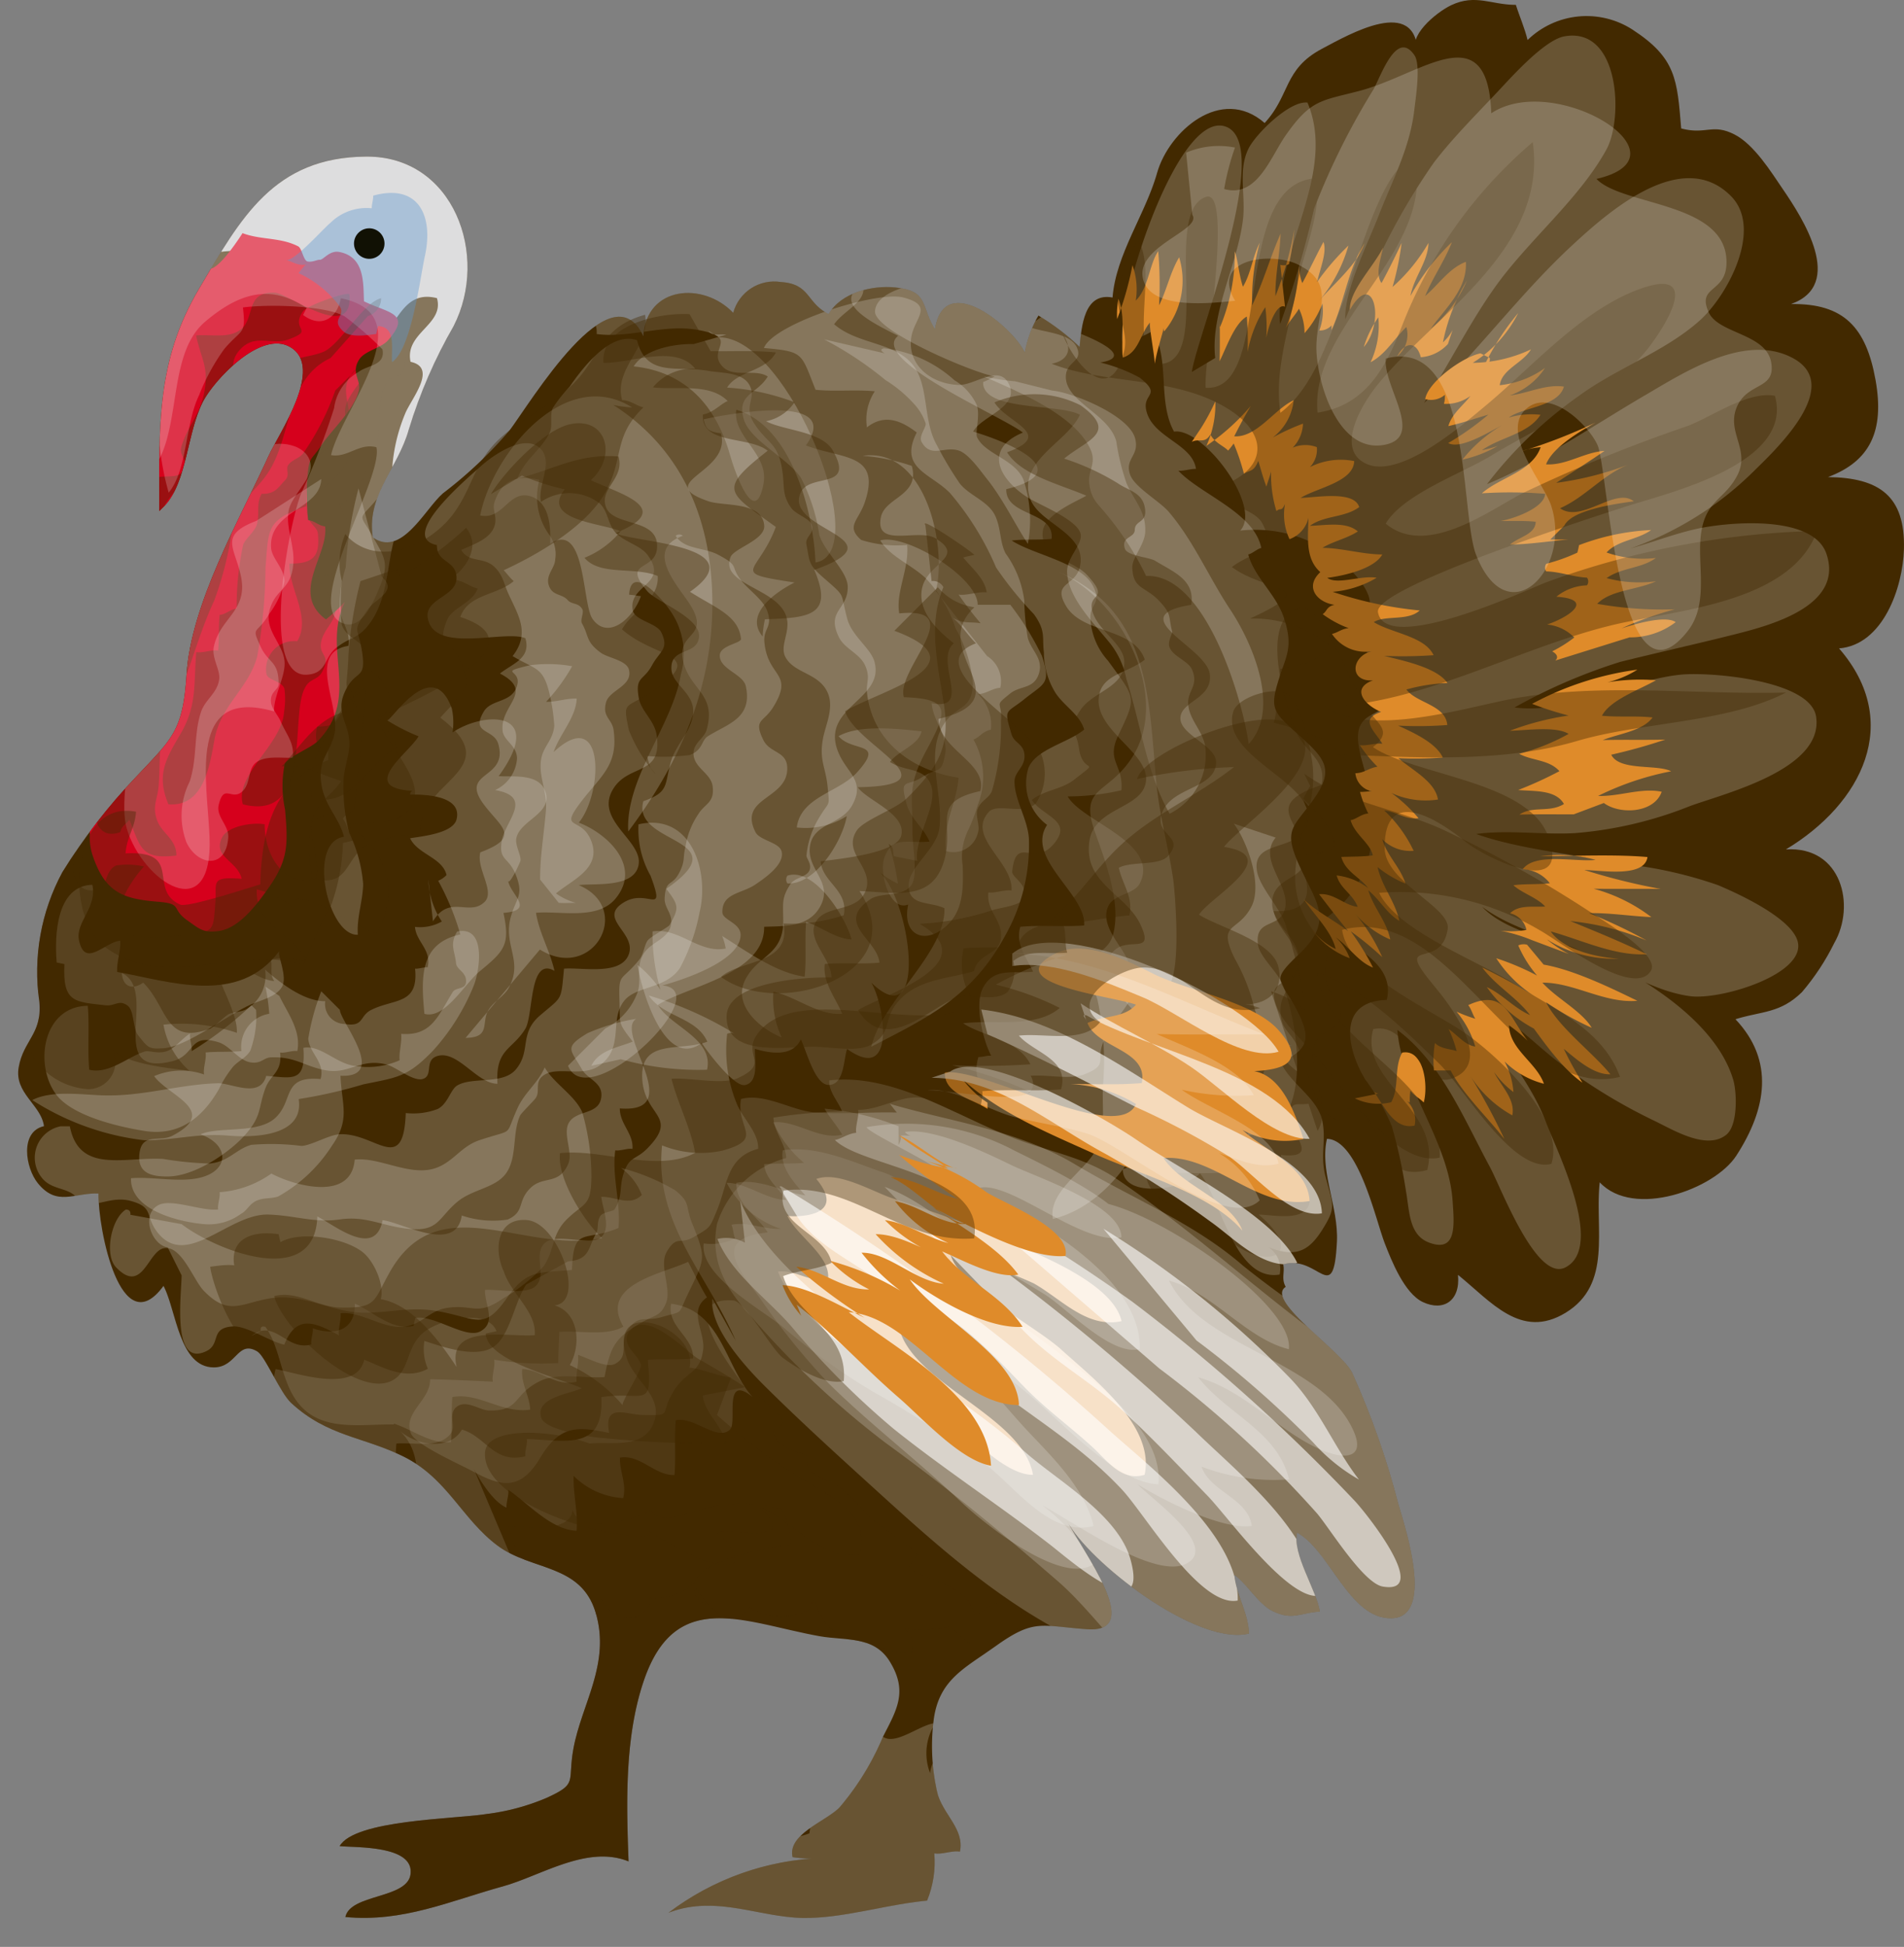 <svg xmlns="http://www.w3.org/2000/svg" xmlns:xlink="http://www.w3.org/1999/xlink" viewBox="0 0 107.202 109.597"><rect x="0" y="0" width="107.202" height="109.597" fill="#808080" stroke="none"/><defs><style>.cls-1{fill:none;}.cls-2{isolation:isolate;}.cls-3{clip-path:url(#clip-path);}.cls-10,.cls-4{fill:#422900;}.cls-5{fill:#edf2ff;opacity:0.8;}.cls-6{fill:#d6001c;}.cls-7,.cls-9{fill:#fff;}.cls-7{opacity:0.2;}.cls-8{fill:#ecb478;}.cls-9{opacity:0.6;}.cls-10{mix-blend-mode:multiply;}.cls-10,.cls-12{opacity:0.4;}.cls-11{fill:#df8b2a;}.cls-12{fill:#5e96d1;}.cls-13{fill:#111104;}</style><clipPath id="clip-path" transform="translate(-316.841 -31.801)"><path class="cls-1" d="M325.808,60.569c0-4.811-.168-8.437,2.234-12.501,2.359-3.995,4.212-7.42,9.43-7.451,4.916-.029,6.936,5.569,4.913,9.531a27.868,27.868,0,0,0-2.524,5.816c-.612,2.213-2.4,3.702-2.027,6.086,1.599,1.158,2.927-1.59,3.945-2.478a24.142,24.142,0,0,0,3.744-3.533c1.209-1.601,5.73-9.197,7.537-5.317.176-2.831,3.38-3.076,5.064-1.311a2.39,2.39,0,0,1,2.679-1.735c1.688.108,1.413,1.163,2.695,1.802.701-1.212,2.455-1.628,3.751-1.495,1.898.195,1.407,1.018,2.234,2.347.538-3.383,4.424-.064,5.057,1.313a6.297,6.297,0,0,1,.768-2.078,12.954,12.954,0,0,1,2.317,1.763c.114-1.149.25-3.08,1.856-2.778.194-2.445,1.845-4.67,2.51-7.021.66-2.327,3.603-4.943,6.054-2.804,1.453-1.576,1.057-3.023,3.217-4.173,1.613-.859,5.295-2.965,5.396.199-.657-.828,1.012-2.242,1.901-2.662,1.369-.645,2.28-.005,3.63-.016.222.692.493,1.301.66,1.98a4.765,4.765,0,0,1,5.908-.585c2.468,1.608,2.512,2.822,2.741,5.564,1.412.372,1.762-.304,3.015.346,1.101.571,2.056,2.114,2.702,3.062,1.139,1.664,3.533,5.382.467,6.477,2.965-.043,4.227,1.299,4.76,4.283.518,2.897-.34,4.58-2.677,5.457,2.918.038,4.354,1.088,4.274,4.059-.061,2.165-1.175,5.385-3.653,5.586,3.611,4.153,1.287,8.745-2.991,11.315,3.143-.196,3.937,3.161,2.722,5.271a13.298,13.298,0,0,1-1.819,2.762c-1.228,1.203-2.238,1.061-3.744,1.527,2.215,2.34,1.75,5.056.046,7.683-1.226,1.888-5.779,3.548-7.689,1.498-.285,2.661.718,5.733-1.92,7.343-2.521,1.534-4.201-.638-6.061-2.133.144,1.464-.819,2.074-1.973,1.533-1.046-.49-1.775-2.344-2.155-3.322-.508-1.314-1.485-5.819-3.248-5.869-.421,1.818.66,3.845.561,5.793-.19,3.724-1.028.695-3.023,1.274.1.45-.125.796.14,1.266-1.19.747,3.103,3.558,3.736,4.827a45.375,45.375,0,0,1,2.601,7.385c.415,1.417,2.053,6.394-.385,6.444-2.375.049-3.47-3.833-5.314-4.818-.281,1.195,1.084,3.205,1.286,4.442-1.143.081-1.548.51-2.654-.025-.799-.386-1.459-1.552-2.163-2.04.083,1.071.789,2.14.826,3.3-2.904.734-9.093-4.05-10.266-6.376.869,1.724,4.448,6.367,1.156,6.134-2.639-.186-2.978-.611-5.188.975-1.715,1.23-3.2,1.869-3.468,4.226a11.635,11.635,0,0,0,.232,4.06c.336,1.188,1.523,2.008,1.257,3.261-.4-.085-1.044.18-1.443.094a5.723,5.723,0,0,1-.406,2.663c-2.377.229-4.769,1.013-7.007.974-2.473-.043-4.942-1.317-7.566-.283a15.218,15.218,0,0,1,8.7-3.094,6.651,6.651,0,0,1-1.701-.045c-.298-1.289,1.831-1.986,2.639-2.794a15.188,15.188,0,0,0,2.448-3.981c.788-1.53,1.415-2.554.392-4.229-.901-1.476-2.488-1.172-3.959-1.435-4.223-.758-8.073-2.738-9.872,2.438-1.107,3.193-1.007,6.902-.882,10.239-2.335-.943-4.942.818-7.084,1.409-3,.828-5.611,2.029-8.86,1.722.283-1.307,3.469-1.018,3.666-2.395.235-1.654-3.086-1.503-3.989-1.596.849-1.485,6.461-1.52,8.263-1.806a12.549,12.549,0,0,0,3.378-.904c1.8-.82,1.179-.874,1.519-2.763.453-2.51,2.114-4.805,1.251-7.682-.824-2.747-3.607-2.337-5.512-3.755-2.003-1.491-2.833-3.782-5.27-5.004-2.282-1.143-4.299-1.13-6.362-3.037-.606-.561-1.463-2.624-1.889-2.884-1.128-.689-1.166.887-2.462.887-1.957,0-2.11-3.217-2.833-4.587-2.406,3.288-3.695-3.22-3.66-5.202-1.401-.045-2.34.746-3.415-.578-.704-.867-1.027-2.905.345-3.214-.169-1.215-1.684-1.851-1.425-3.316.271-1.539,1.325-1.852,1.163-3.683a11.793,11.793,0,0,1,1.298-7.299,32.551,32.551,0,0,1,4.144-5.356c2.056-2.181,2.647-2.597,2.848-5.764.251-3.992,2.98-8.715,4.597-12.263.616-1.352,3.177-5.017,1.25-6.17-1.669-.999-4.311,1.871-4.927,3.069-.899,1.751-.886,4.497-2.148,5.848Z"/></clipPath></defs><g class="cls-2"><g id="Layer_1" data-name="Layer 1"><g class="cls-3"><path class="cls-4" d="M325.808,60.569c0-4.811-.168-8.437,2.234-12.501,2.359-3.995,4.212-7.42,9.43-7.451,4.916-.029,6.936,5.569,4.913,9.531a27.868,27.868,0,0,0-2.524,5.816c-.612,2.213-2.4,3.702-2.027,6.086,1.599,1.158,2.927-1.59,3.945-2.478a24.142,24.142,0,0,0,3.744-3.533c1.209-1.601,5.73-9.197,7.537-5.317.176-2.831,3.38-3.076,5.064-1.311a2.39,2.39,0,0,1,2.679-1.735c1.688.108,1.413,1.163,2.695,1.802.701-1.212,2.455-1.628,3.751-1.495,1.898.195,1.407,1.018,2.234,2.347.538-3.383,4.424-.064,5.057,1.313a6.297,6.297,0,0,1,.768-2.078,12.954,12.954,0,0,1,2.317,1.763c.114-1.149.25-3.08,1.856-2.778.194-2.445,1.845-4.67,2.51-7.021.66-2.327,3.603-4.943,6.054-2.804,1.453-1.576,1.057-3.023,3.217-4.173,1.613-.859,5.295-2.965,5.396.199-.657-.828,1.012-2.242,1.901-2.662,1.369-.645,2.28-.005,3.63-.016.222.692.493,1.301.66,1.98a4.765,4.765,0,0,1,5.908-.585c2.468,1.608,2.512,2.822,2.741,5.564,1.412.372,1.762-.304,3.015.346,1.101.571,2.056,2.114,2.702,3.062,1.139,1.664,3.533,5.382.467,6.477,2.965-.043,4.227,1.299,4.76,4.283.518,2.897-.34,4.58-2.677,5.457,2.918.038,4.354,1.088,4.274,4.059-.061,2.165-1.175,5.385-3.653,5.586,3.611,4.153,1.287,8.745-2.991,11.315,3.143-.196,3.937,3.161,2.722,5.271a13.298,13.298,0,0,1-1.819,2.762c-1.228,1.203-2.238,1.061-3.744,1.527,2.215,2.34,1.75,5.056.046,7.683-1.226,1.888-5.779,3.548-7.689,1.498-.285,2.661.718,5.733-1.92,7.343-2.521,1.534-4.201-.638-6.061-2.133.144,1.464-.819,2.074-1.973,1.533-1.046-.49-1.775-2.344-2.155-3.322-.508-1.314-1.485-5.819-3.248-5.869-.421,1.818.66,3.845.561,5.793-.19,3.724-1.028.695-3.023,1.274.1.45-.125.796.14,1.266-1.19.747,3.103,3.558,3.736,4.827a45.375,45.375,0,0,1,2.601,7.385c.415,1.417,2.053,6.394-.385,6.444-2.375.049-3.47-3.833-5.314-4.818-.281,1.195,1.084,3.205,1.286,4.442-1.143.081-1.548.51-2.654-.025-.799-.386-1.459-1.552-2.163-2.04.083,1.071.789,2.14.826,3.3-2.904.734-9.093-4.05-10.266-6.376.869,1.724,4.448,6.367,1.156,6.134-2.639-.186-2.978-.611-5.188.975-1.715,1.23-3.2,1.869-3.468,4.226a11.635,11.635,0,0,0,.232,4.06c.336,1.188,1.523,2.008,1.257,3.261-.4-.085-1.044.18-1.443.094a5.723,5.723,0,0,1-.406,2.663c-2.377.229-4.769,1.013-7.007.974-2.473-.043-4.942-1.317-7.566-.283a15.218,15.218,0,0,1,8.7-3.094,6.651,6.651,0,0,1-1.701-.045c-.298-1.289,1.831-1.986,2.639-2.794a15.188,15.188,0,0,0,2.448-3.981c.788-1.53,1.415-2.554.392-4.229-.901-1.476-2.488-1.172-3.959-1.435-4.223-.758-8.073-2.738-9.872,2.438-1.107,3.193-1.007,6.902-.882,10.239-2.335-.943-4.942.818-7.084,1.409-3,.828-5.611,2.029-8.86,1.722.283-1.307,3.469-1.018,3.666-2.395.235-1.654-3.086-1.503-3.989-1.596.849-1.485,6.461-1.52,8.263-1.806a12.549,12.549,0,0,0,3.378-.904c1.8-.82,1.179-.874,1.519-2.763.453-2.51,2.114-4.805,1.251-7.682-.824-2.747-3.607-2.337-5.512-3.755-2.003-1.491-2.833-3.782-5.27-5.004-2.282-1.143-4.299-1.13-6.362-3.037-.606-.561-1.463-2.624-1.889-2.884-1.128-.689-1.166.887-2.462.887-1.957,0-2.11-3.217-2.833-4.587-2.406,3.288-3.695-3.22-3.66-5.202-1.401-.045-2.34.746-3.415-.578-.704-.867-1.027-2.905.345-3.214-.169-1.215-1.684-1.851-1.425-3.316.271-1.539,1.325-1.852,1.163-3.683a11.793,11.793,0,0,1,1.298-7.299,32.551,32.551,0,0,1,4.144-5.356c2.056-2.181,2.647-2.597,2.848-5.764.251-3.992,2.98-8.715,4.597-12.263.616-1.352,3.177-5.017,1.25-6.17-1.669-.999-4.311,1.871-4.927,3.069-.899,1.751-.886,4.497-2.148,5.848Z" transform="translate(-316.841 -31.801)"/><path class="cls-5" d="M330.212,42.517c-1.482.396-1.984,2.272-1.789,3.636a6.775,6.775,0,0,1,2.537-.19c-.087,1.621,3.285.811,4.18.525.799,1.059-.819,1.534-.171,2.805,1.541.403,2.55-.861,2.358,1.571,1.94.3,1.755-2.875,4.116-2.279.429,1.496-1.833,1.949-1.487,3.584,1.548.331.032,2.077-.308,2.929a9.706,9.706,0,0,0-.746,3.636c2.981.01,4.966-4.153,6.316-6.257,2.224-3.464,4.697-5.727,2.629-9.967a17.1,17.1,0,0,0-2.419-4.245c-1.348-1.329-3.779-1.171-5.584-1.005a10.881,10.881,0,0,0-5.628,1.914c-1.047.854-1.696,1.819-3.218,1.77Z" transform="translate(-316.841 -31.801)"/><path class="cls-6" d="M324.184,60.079c.238,3.918,2.1,1.617,3.406-.524a14.304,14.304,0,0,1,2.308-2.693c.718-.752,1.007-2.017,1.835-2.522.533,5.439-6.385,9.224-6.239,14.39.023.817.446,1.344.524,2.097.108,1.064.106.638-.328,1.501-1.184,2.351-4.612,4.775-3.618,7.675.703,2.055,1.711,2.403,3.684,2.562,1.404.114.69.393,1.632,1.047.648.452.881.732,1.79.596,1.181-.175,2.183-1.574,2.798-2.446,1.13-1.602,1.072-2.497.917-4.383a6.229,6.229,0,0,1-.021-2.569c.24-.446,1.475-.893,1.867-1.297,2.438-2.504.202-5.152,1.52-7.831a10.147,10.147,0,0,1-1.066.988c-2.031-1.48.157-3.629-.047-5.236-.377-.037-.58-.314-.957-.353a13.926,13.926,0,0,1-.045-2.313c.099-1.326.199-.999.793-1.9.575-.873,1.862-2.009,2.108-3.094.134-.588-.473-.992.033-1.755.311-.467,1.228-.637,1.586-1.036,1.414-1.573.006-1.554-1.329-2.221-.049-.989.068-2.494-1.385-2.776-.569-.11-.902.463-1.113.44-.131-.013-.39.144-.67.097-.247-.042-.316-.742-.54-.856-1.007-.518-2.089-.347-3.13-.742-.051.078-1.807,2.858-2.083,1.736a1.944,1.944,0,0,1,.192-1.476c-.057.094-.84.451-1.031.663a5.789,5.789,0,0,0-.578,1.408,44.279,44.279,0,0,0-1.576,4.241A24.319,24.319,0,0,0,324.184,60.079Z" transform="translate(-316.841 -31.801)"/><path class="cls-7" d="M356.949,65.789c0,4.84-1.869,9.004-4.736,12.822-.169-3.023,2.491-5.969,2.96-8.833a4.218,4.218,0,0,0-.654-3.676c-.427-.632-2.159-2.566-2.256-.825.223.019.445.059.663.084-.46,1.298-1.874,2.493-2.726,1.277-.595-.849-.36-5.543-2.386-4.226.047-.89-.013-2.317-1.073-2.664-1.261-.413-1.539,1.34-2.864,1.071.676-3.441,4.761-8.466,8.557-6.08a7.319,7.319,0,0,1-1.063-.142C355.327,57.128,356.949,61.208,356.949,65.789Z" transform="translate(-316.841 -31.801)"/><path class="cls-7" d="M357.735,50.643c-.473-.084-.755.133-1.014-.216.181.092.407.272.629.362,3.933.039,8.732,12.139,5.409,12.678-.116-2.81-1.335-7.671-4.46-8.602-.244,1.505,1.852,2.475,1.532,4.166-.479,2.532-1.595-.576-1.892-1.63-.779-2.767-2.512-4.671-5.421-4.975.607-.981,2.308-1.28,3.382-1.258Z" transform="translate(-316.841 -31.801)"/><path class="cls-7" d="M383.948,52.739c.201-1.765,4.808-13.159,1.776-13.847-2.742-.622-6.155,10.409-5.662,12.241a7.205,7.205,0,0,0,1.723-.727c.929,1.824.227,3.998,1.16,5.695,1.599-.264,4.999,4.205,3.724,5.57a7.576,7.576,0,0,1,5.143,1.299c.944.607,3.64,3.214,1.088,3.708.088,1.441,2.368,2.963,2.063,4.418-.204.975-1.137.737-1.538,1.56-.343.699.106,1.952.279,2.627.88,3.444.482,6.363-2.455,8.381,1.093,1.234,4.241,2.142,3.669,4.425-2.874.085-2.203,2.863-1.205,4.487a12.088,12.088,0,0,1,1.492,2.629,28.729,28.729,0,0,1,.8,3.669c.202,1.107.151,2.455,1.312,2.882,1.577.579,1.399-1.05,1.31-2.358-.23-3.367-2.856-6.373-3.111-9.619,2.456,1.813,3.768,5.045,5.209,7.711.633,1.17,2.618,6.507,4.259,5.655,2.234-1.159-.505-6.601-1.106-8.189-.937-2.476-2.804-4.341-3.833-6.592,1.687.542,3.136,2.164,4.548,3.229a30.892,30.892,0,0,0,5.372,3.291c1.051.502,2.975,1.705,4.084.786.646-.537.588-2.382.378-3.086-.891-2.997-4.378-5.303-6.958-6.618-2.029-1.035-5.671-1.488-7.173-3.113,1.742,1.294,3.997,1.739,5.948,2.653,1.81.849,3.746,2.103,5.752,2.373,1.754.236,6.692-1.277,6.035-3.166-.451-1.297-3.358-2.62-4.468-3.087a23.839,23.839,0,0,0-5.039-1.159c-2.721-.519-6.187-.86-8.564-1.718,1.826-.248,3.751.06,5.6-.052a22.209,22.209,0,0,0,6.436-1.52c1.882-.696,7.554-2.05,7.097-5.038-.314-2.057-5.987-2.525-7.621-2.359-3.048.311-6.22,2.238-9.357,1.847a31.202,31.202,0,0,1,5.956-2.568c2.187-.543,4.378-1.026,6.54-1.573,2.031-.515,6.061-1.623,5.06-4.521-.767-2.215-5.571-1.793-7.412-1.368-1.511.349-2.965.971-4.521,1.302-1.105.235-3.346.297-4.113.799a18.696,18.696,0,0,0,12.042-5.453c1.357-1.323,4.932-4.782,2.11-6.29-2.688-1.436-6.147.832-8.336,2.11-2.808,1.641-5.909,3.771-8.879,4.991a23.528,23.528,0,0,1,5.146-4.946c2.159-1.596,4.824-2.478,6.819-4.253,1.583-1.407,3.593-5.171,1.778-7.012-2.764-2.803-6.931.903-8.932,2.753-2.971,2.746-5.446,6.137-8.35,8.884,1.379-2.11,2.489-4.391,3.957-6.468,1.888-2.67,4.762-4.977,6.309-7.797.963-1.753.748-6.932-2.37-6.369-1.08.195-2.847,2.143-3.611,2.961-1.256,1.345-2.62,2.691-3.728,4.135a36.847,36.847,0,0,0-2.898,4.915,20.167,20.167,0,0,0-2.096,3.917c-.072-1.601,1.268-4.26,1.849-5.764.774-2.005,1.79-3.868,2.037-6.028.071-.629.379-2.529.007-3.074-.993-1.452-1.859,1.094-2.299,1.913a40.732,40.732,0,0,0-3.356,6.742,54.243,54.243,0,0,1-1.907,6.48c-.348-4.028,3.238-8.429,1.541-12.468-.996-.128-2.894,1.748-3.31,2.567-.618,1.219-.173,2.625-.316,3.945-.27,2.51-1.861,5.316-1.571,7.864Z" transform="translate(-316.841 -31.801)"/><path class="cls-7" d="M381.904,87.366c-.345,1.252.675,2.197.746,3.381a11.597,11.597,0,0,1-.857,3.408c-.738,2.656-2.844,5.582-5.668,6.265-.286-1.494,1.745-2.667,2.391-3.833.683-1.235.304-2.623.452-4.005a16.144,16.144,0,0,0-.314-4.398c-.119-.684-.799-1.222-.421-2.103.302-.701,1.024-.807,1.264-1.626.507-1.73-.42-4.182-.988-5.764-.945-2.632.653-2.111,2.037-4.196,2.281-3.439-.552-8.979-4.12-10.504,5.068,2.164,5.077,6.83,5.507,11.737.164,1.878.68,3.69.96,5.549C382.983,81.878,383.612,88.643,381.904,87.366Z" transform="translate(-316.841 -31.801)"/><path class="cls-7" d="M373.725,65.846a16.083,16.083,0,0,1,1.775,2.87c.549,1.611.121,1.546-.988,2.445-1.027.832-1.166.477-.721,1.966.154.514.645.523.724,1.101.102.738-.559.978-.554,1.579.009,1.038.735,2.09.811,3.197a10.354,10.354,0,0,1-1.368,5.525c-1.848,3.392-4.307,4.543-7.502,6.193.591-2.572,4.189-5.27,4.114-7.792-.847-.413-2.067-.088-2.011-1.356.046-1,1.575-1.988,1.726-3.146.253-1.919-.894-4.262.331-5.976.694-.971,1.485-.673,1.563-2.149a7.713,7.713,0,0,0-.989-3.146,7.39,7.39,0,0,0-1.689-2.819c-.799-.755-2.009-1.21-2.543-2.116,1.441-.406,5.485,2.083,5.485,3.624Z" transform="translate(-316.841 -31.801)"/><path class="cls-7" d="M376.084,53.788c1.108.096,4.306,1.372,4.665,2.681.273.998-.598,1.12-.279,2.051.237.698,1.665,1.498,2.167,2.083,1.404,1.64,2.275,3.711,3.466,5.505,1.283,1.934,2.854,5.633,1.041,7.58-.325-2.484-2.426-9.629-5.771-9.461a16.743,16.743,0,0,0-2.15-3.368c-.571-.728-.922-.884-1.054-1.829-.098-.7.42-1.138.083-1.906-.875-1.995-4.239-3.337-6.02-4.134a12.716,12.716,0,0,0,1.756.274Z" transform="translate(-316.841 -31.801)"/><path class="cls-7" d="M366.647,51.691c-.229-.144-.242-.237-.039-.281a7.069,7.069,0,0,1,3.97,1.796,3.179,3.179,0,0,1,1.246,1.368c.233.571-.097,1.577.033,1.848.455.946,2.064,1.2,2.595,2.348a7.137,7.137,0,0,1,.262,3.648c-.706-1.069-1.404-2.529-2.3-3.65-.371-.463-1.014-1.395-1.559-1.592-.821-.297-1.593.452-2.122-.492-.191-.342.292-.846.221-1.061a3.026,3.026,0,0,0-.683-1.12,7.374,7.374,0,0,0-1.572-1.305,19.977,19.977,0,0,0-3.459-2.294Z" transform="translate(-316.841 -31.801)"/><path class="cls-7" d="M388.666,78.952c-1.074,1.298.975,2.776.483,4.135-.352.972-1.676.448-1.478,1.9.085.637,1.028,1.475,1.315,2.091.918,1.983,2.036,8.577-1.854,8.616-.401-1.692,1.312-3.37,1.014-4.947-.167-.878-.564-1.683-.792-2.62a10.668,10.668,0,0,0-.989-2.359c-1.022-2.087.17-1.438.938-2.936.661-1.29-.314-3.787-.996-4.666Z" transform="translate(-316.841 -31.801)"/><path class="cls-8" d="M373.017,101.436c1.862.805,6.471,2.497,6.972,4.738-1.964.421-3.385-1.254-4.953-2.131a28.823,28.823,0,0,0-4.686-1.658c.485,1.881,4.749,4.027,6.257,5.4,1.784,1.622,5.277,4.288,4.68,7.037-1.288.394-2.104-.793-2.901-1.527-1.179-1.085-2.446-2.007-3.612-3.151-1.537-1.511-4.869-5.485-7.3-4.94-1.008,4.045,6.91,5.902,7.528,9.619-1.437.03-3.343-1.964-4.421-2.857a27.926,27.926,0,0,0-3.934-2.804c-1.891-1.085-5.23-3.657-6.002-5.778.989-.125,1.798.641,2.816.432.17-1.317-1.761-2.433-2.292-3.578.028.06,3.559.248,1.634-2.069,1.244-.463,3.144.714,4.33,1.103C369.119,99.925,371.097,100.606,373.017,101.436Z" transform="translate(-316.841 -31.801)"/><path class="cls-7" d="M332.571,87.865c.454.954,1.242,1.96,1.009,3.106-.263-.052-.706.131-.969.079.132,1.133-.537,1.205-.839,2.045-.405,1.127-.186,1.51-1.113,2.575-.821.941-2.807,2.355-4.379,2.36-.767.002-1.713-.107-1.592-1.259.131-1.248,1.131-.654,1.86-1.036,2.682-1.404-.244-2.246-1.028-3.356a3.892,3.892,0,0,1,2.811-.092c-.069-.341.15-.889.086-1.237.662-.065,1.356-.015,2.018-.079a1.884,1.884,0,0,1,1.566-2.102,11.711,11.711,0,0,0-.216-1.528Z" transform="translate(-316.841 -31.801)"/><path class="cls-7" d="M335.978,88.651c.013.651,2.744,3.833.033,3.708.077,1.715.568,2.446-.493,3.958a8.558,8.558,0,0,1-3.005,2.833c-.376.143-.849.058-1.258.257-.38.184-.511.552-.848.727a3.049,3.049,0,0,1-2.031.582c-1.447-.119-4.21-.783-4.16-2.588,1.209-.102,2.724.255,3.898-.033,1.633-.402,1.671-1.841.019-2.437.982-.456,3.186-.021,4.179-.899,1.097-.968.357-2.417,2.578-2.214.271-.933-.608-1.423-.694-2.262a12.924,12.924,0,0,1,.733-2.679Z" transform="translate(-316.841 -31.801)"/><path class="cls-7" d="M331.26,88.651a5.552,5.552,0,0,1-.329,2.301c-.248.415-.714.592-.982.917a6.289,6.289,0,0,0-.78,1.238c-.863,1.509-2.157,2.684-4.199,2.358-1.44-.23-4.086-.835-4.987-2.077-1.234-1.699-.712-4.945,1.801-4.966.1,1.183-.021,2.414.08,3.597,1.101.273,2.166-.724,3.119-1.022.281-.088.748.172,1.297-.04.433-.167.859-.745,1.258-.969-.03.287.121.694.092.987a20.557,20.557,0,0,0,3.368-2.587Z" transform="translate(-316.841 -31.801)"/><path class="cls-7" d="M320.468,86.075c-.145-.03-.29-.06-.435-.09-.131-1.537-.019-4.32,2.007-4.378.289,1.278-.963,2.108-.753,3.118.335,1.615,1.455.098,2.324.028.036.629-.201,1.131-.175,1.762,2.948.521,6.829,1.931,9.133-1.18-.141.19.493,1.46.145,2.029-.345.564-1.168.731-1.726.974-1.307.57-3.581,2.366-4.926,2.471-.885.069-.904-.056-1.45-.735-.31-.386-.194-1.384-.597-1.672-.492-.35-.693.055-1.245-.01C321.058,88.191,320.358,88.265,320.468,86.075Z" transform="translate(-316.841 -31.801)"/><path class="cls-7" d="M324.97,95.991c1.763,0,2.954-.408,4.718-.262,1.512.124,4.289.023,3.971-2.058a27.522,27.522,0,0,0,3.631-.825c1.892-.397,2.461-.372,3.938-1.908a12.329,12.329,0,0,0,2.288-3.655c.321-.792.746-3.397-.939-3.042-.436.744-.126,1.076-.059,1.788.036.374.612.495.561,1.061-.039.431-.573.271-.753.564-.831,1.359-1.194,2.478-2.901,2.347.058.45-.133,1.04-.085,1.487a4.417,4.417,0,0,1-2.576.308c-1.028-.15-1.907-1.198-2.843-1.008.154,1.994-.642,1.681-2.093,1.579-.345,1.299-1.972.392-2.724.414-2.218.066-4.219.755-6.491.681-1.207-.04-2.89-.292-3.955.267A14.827,14.827,0,0,0,324.97,95.991Z" transform="translate(-316.841 -31.801)"/><path class="cls-7" d="M320.25,95.205a1.803,1.803,0,0,0-1.055,2.896c.661.841,1.848.438,2.149,1.515.948.116,1.815-.487,2.836-.216,1.389.369.779.869,1.575,1.833,1.643,1.987,3.997-1.142,6.219-1.06,1.507.055,2.567.483,4.003.274,1.511-.22,2.412.4,3.946.536,1.622.144,1.603-.637,2.666-1.525.872-.729,2.161-.769,2.759-1.627.624-.898.326-2.258.775-3.229.066-.144.741-.799.869-.972.308-.416-.116-.946.506-1.328.798-.491,2.204.174,3.157-.559,1.353-1.043.461-2.568,1.357-3.635.679-.809,2.326-.637,3.112-1.816a10.929,10.929,0,0,0,1.107-3.146c.551-2.223-.429-5.626-3.439-4.941a5.283,5.283,0,0,0,.682,2.902c.867,2.368-.157.665-1.514,1.496-1.493.915.724,1.701.285,2.916-.441,1.225-2.666.724-3.647.812-.181,1.849-.066,1.533-1.35,2.632-1.2,1.029-.482,1.994-1.364,3.042-.733.872-2.438.394-3.295.899-.391.23-.523,1.035-1.109,1.328a3.849,3.849,0,0,1-1.794.225c-.123,3.551-1.721,1.09-3.723,1.195-.59.031-1.589.63-2.143.658a13.602,13.602,0,0,0-2.831-.062c-.884.253-1.273.96-2.353,1.052a19.136,19.136,0,0,1-2.62-.26c-2.172-.123-4.724.848-5.243-1.835Z" transform="translate(-316.841 -31.801)"/><path class="cls-7" d="M324.183,100.185c.021-.193-.064-.292-.255-.294-.826.507-1.231,2.546-.55,3.255,1.487,1.549,1.782-.912,2.691-1.078.987-.182,1.656,1.78,2.236,2.385,1.404,1.464,2.11.705,3.735.439,1.877-.308,3.463.786,5.248.806,1.491.016,2.682-.368,4.253-.078,2.15.396,2.539,1.096,3.816-.715,1.16-1.645,1.718-1.435,3.688-1.613.087-2.516.677-1.539,2.621-2.364.123-1.487-.38-2.902-.183-4.371.265.049.704-.131.968-.079.067-.873-.715-1.397-.712-2.28,3.84.299-.367-4.273.93-5.045a11.501,11.501,0,0,0-2.739.805c-1.376.826-.96.916-.321,2.045.322.571,1.244.741,1.074,1.637-.175.923-1.391.646-1.808,1.357-.369.629.235,1.666-.034,2.307-.518,1.23-1.397.67-2.114,1.356-.804.768-.291,1.339-1.306,1.795a5.474,5.474,0,0,1-2.581-.229c-.327,2.181-3.346.387-4.457.263-.419,2.174-2.684.291-3.676-.209-.121,4.113-5.666,1.94-7.642.432Z" transform="translate(-316.841 -31.801)"/><path class="cls-7" d="M327.066,103.593c0,1.06-.586,5.217,1.389,4.271.852-.407.176-1.315,1.502-1.394.767-.046,2.052.846,2.89,1.028.686-1.756,1.769-1.234,3.079-.525-.068-.346.136-.885.093-1.243,1.179-.118,2.47.935,3.629.751,1.007-.161,1.355-.895,2.361-1.052,1.484-.232,1.674.499,3.157-.534a10.116,10.116,0,0,0,2.293-1.822c.651-.992.416-1.803,1.357-2.691.963-.908,1.294-.689,1.324-2.294a13.156,13.156,0,0,0-.518-3.682c-.417-.944-1.579-1.599-2.114-2.516-.36.861-1.115,1.393-1.516,2.266-.781,1.704-.109,1.149-2.148,1.828-1.016.338-1.422,1.145-2.354,1.527-1.467.605-3.227-.594-4.678-.431-.191,2.38-3.406,1.468-4.693.784a5.706,5.706,0,0,1-2.915,1.049c.052.264-.132.707-.079.971-.903.123-2.647-.642-3.381-.235-.982.544-.376,2.226.537,2.371Z" transform="translate(-316.841 -31.801)"/><path class="cls-7" d="M331.523,106.737c-.033-.225.054-.305.262-.242.958,1.32.836,3.39,2.163,4.633,1.317,1.235,3.396.836,5.079.86-.025-.222-.163-.033-.133-.086,1.127.328,2.138,1.199,3.336,1.086.07-.834.01-1.707.08-2.541,1.489-.277,2.803.944,4.382.707-.033-.775-.527-1.475-.45-2.286,1.085.04,1.86,1.014,3.065.714-.051-.46.133-1.048.079-1.507.47.135,1.574.762,2.07.51.84-.429.253-1.155.695-1.854.618-.972.989-.512,1.913-.779,1.307-.38.909-.062,1.509-1.31.943-1.967,1.062-1.955.255-3.932-.436-1.07-.063-1.16-.966-1.901a11.75,11.75,0,0,0-3.064-1.263,3.326,3.326,0,0,1,1.179,1.523c-.677.674-1.473.08-2.279.107.051.604.583,1.759-.022,2.279-.603.518-2.545-.305-3.181.34-.642.651.151,1.791-.488,2.398-.549.52-2.164.162-2.861.225-.028.803.678,1.846-.276,2.338-.828.427-2.604-.961-3.651-.761-.03.145-.06.29-.09.435-1.203.321-2.318-.829-3.311-1.239.038,1.511-1.143,1.815-2.371,1.383.044.233-.125.669-.079.91-1.419.397-2.031-1.497-3.369-.484Z" transform="translate(-316.841 -31.801)"/><path class="cls-7" d="M347.25,113.88c1.067-1.776,1.969-1.829,3.892-1.409-.333-1.727.939-1.028,1.875-1.015,1.812.026.897.024,1.77-1.368.697-1.112,1.464-.94,1.643-2.296.132-1.004-.881-2.197.216-2.955-.369-.597-.718-1.338-1.061-2.004-1.445.682-5.043,1.27-3.644,3.648-.957.558-2.475.205-3.604.297-.03.572-.054,1.182-.066,1.755a16.567,16.567,0,0,1-3.609-.189c.078.35-.143.892-.074,1.237-.001-.005-3.25-.156-3.527-.131.004,1.205-1.552,1.864-1.079,3.053.249.626,2.809,1.76,3.478,2.122C345.028,115.476,346.117,115.766,347.25,113.88Z" transform="translate(-316.841 -31.801)"/><path class="cls-7" d="M342.794,112.768c.312,1.122,1.507,3.458,2.567,3.904-.025-.292.137-.705.101-1.001,1.125.766,2.393,2.243,3.845,2.305.088-1.081-.207-2.084-.168-3.092a4.29,4.29,0,0,0,2.79,1.251c.204-.807-.207-1.508-.183-2.278,1.16-.19,1.956,1.015,3.071.98.089-1.014-.019-2.067.073-3.078,1.004-.255,2.364,1.234,3.066.503.396-.414-.416-3.176,1.257-1.821-1.548-1.702-1.742-4.888-4.585-5.248-.256,1.305,1.283,1.855,1.237,3.079-.839.081-1.716.009-2.554.079.284,2.843-.202,1.745-2.616,2.098.181,3.074-2.092,2.42-4.194,2.36.052.265-.127.703-.079.968-1.766.447-2.21-1.101-3.572-1.5-.717,1.225-2.577.886-3.496.072,1.524,1.478.554,3.24,1.663,4.874.586.864,4.969,1.766,4.659,2.361Z" transform="translate(-316.841 -31.801)"/><path class="cls-7" d="M346.463,104.116c-.638.946-.907,2.859-1.816,3.491-.997.693-2.899.005-3.91-.319a2.736,2.736,0,0,0,.195,1.565c-1.225.665-2.444-.044-3.584-.511-.43,1.956-3.872.723-4.989.531a3.541,3.541,0,0,0-.088.441,2.82,2.82,0,0,1-2.603-.649c-.044,2.182.768,4.921,3.485,3.938,1.006,1.048,2.611,2.644,4.062,2.995,2.191.529,1.796-.966,1.947-2.535,1.109-.08,2.359.296,3.053-.553.32-.392-.184-1.155.369-1.538.541-.376,1.274.219,1.781.23,1.799.039,1.313-.888,2.883-1.657,1.015-.496,2.519-.134,3.631-.225.335-1.794.645-2.246,2.137-3.098.724-.415,1.005-.324,1.315-1.045.349-.809-.41-2.118.048-2.906.56-.965.749-.383,1.52-.834.959-.561.884-.486,1.311-1.508.602-1.441.52-2.974,2.319-3.459.023-.939-.868-1.69-1.219-2.571a7.914,7.914,0,0,1-.526-3.904.576.576,0,0,1,.396-.019,20.198,20.198,0,0,0-4.812-2.134c.825,1.226,2.692,1.217,3.296,2.6-1.487.561-3.687-.168-3.666,1.933.021,2.304,2.141,2.185.288,4.077-.645.657-1.004.42-1.323,1.375-.289.868-.025,1.234-.519,2.053-.072.118-.645.15-.791.36-.242.352-.079.702-.249.995-.458.785-.322,1.482-1.58,1.572Z" transform="translate(-316.841 -31.801)"/><path class="cls-7" d="M340.958,81.312a4.486,4.486,0,0,0,.76,2.364,2.502,2.502,0,0,1-1.513.303c.069.849.941,1.276.715,2.274-.218-.014-.492.093-.709.078.206,2.05-1.169,1.671-2.47,2.322-.676.337-.388.977-1.5.79a1.122,1.122,0,0,1-1.089-1.278c-1.22-.004-2.491-1.007-3.387-1.78a2.185,2.185,0,0,1-1.031,2.213c-.308.194-.814.167-1.054.316-.193.119-.831.731-1.036.805-2.546.92-2.336-1.208-3.741-2.602-.635.453-1.165.197-1.198-.538,2.119,1.012-1.006,5.926,2.843,4.959,1.318-.331.895-1.598,2.614-1.059.623.195,1.113,1.015,1.777,1.125.618.102.725-.263,1.159-.281,1.371-.058,1.906.522,3.107.733,1.303.229,1.918-.701,3.394-.332.542.136,1.493.973,2.041.817.626-.178.061-1.073.836-1.295,1.145-.328,2.217,1.56,3.373,1.564-.118-1.981.834-1.889,1.567-3.092.471-.772.199-4.099,1.643-3.263-.255-1.142-.864-2.14-1.04-3.27,1.413-.119,3.471.431,4.486-.808,1.494-1.82-.473-3.654-2.075-4.266,1.384-1.696,1.471-6.664-1.42-3.971.329-.997,1.258-1.937,1.301-3.013-.613-.021-1.12.197-1.723.181a10.382,10.382,0,0,0,1.467-2.003,7.701,7.701,0,0,0-2.388-.052c-1.98.476-.261.178-.777,1.315-.359.792-1.404.614-1.807,1.285-.773,1.291.568.947.818,1.841.566,2.022-2.259,1.492-.799,3.42.956,1.265,2.089,1.804-.217,2.668-.241.913.855,2.202.233,2.798-.862.829-1.968-.457-2.9,1.088Z" transform="translate(-316.841 -31.801)"/><path class="cls-7" d="M344.917,75.493c.832.051,2.239-.157,2.613.825.484,1.272-1.361,1.621-1.61,2.634-.106.432.278.988.222,1.31-.018.1-.648,1.445-.694,1.107.104.778,1.582,1.674-.262,1.822.395,1.81.04,2.152-1.338,3.291-.859.709-1.971,2.719-3.111,2.391-.183-1.995-.308-3.96,2.023-4.468a14.776,14.776,0,0,0-1.246-3.022,1.444,1.444,0,0,0,.468-.32c-.222-.985-1.628-1.17-2.051-2.073.64-.11,2.426-.269,2.618-1.073.316-1.319-1.759-1.403-2.607-1.383a.17.17,0,0,1,.128-.211c-3.098-.175-.243-2.089.338-3.072a10.898,10.898,0,0,1-1.773-.904c.185.138,2.539-3.737,3.646-.658a3.688,3.688,0,0,1-.896,3.28C340.355,72.41,348.698,70.309,344.917,75.493Z" transform="translate(-316.841 -31.801)"/><path class="cls-7" d="M367.171,80.001c-.083-.31.04-.482-.289-.693a13.826,13.826,0,0,1,.518,2.24,5.106,5.106,0,0,1-1.046-.654c1.797,1.616,2.755,9.313-.455,6.225.762,1.286,1.415,5.718-1.361,3.734-.2.514-.145,2.019-1.036,2.024-.797.004-1.27-1.994-1.572-2.561-.465.99-1.709.79-2.582.53-.027.621.237,1.87-.559,2.036-.615.129-2.144-1.903-2.437-2.371-2.116,1.576-3.418-3.097-3.615-4.389a6.194,6.194,0,0,1,1.289,1.401,11.369,11.369,0,0,1-.444-3.288c1.48-.239,2.623,1.262,4.119.962a3.256,3.256,0,0,0-.202-.707c1.365.854,3.052,2.088,4.647,2.292.111-1.009-.006-2.072.085-3.085.847.276,1.673.959,2.555.988-.321-1.235-2.084-4.078-3.608-3.592a.374.374,0,0,0,0,.441c1.613.082,3.12-2.45,3.339-3.794a4.33,4.33,0,0,1-2.815.642c.226-1.735,2.371-1.968,3.393-3.101,1.618-1.79-.254-1.105-1.041-2.038,1.177-.667,3.325-.413,4.671-.275-.143.765-1.279,1.076-1.774,1.723.888.598,1.976.265,2.331,1.371.35,1.092-.968,2.924-.799,4.2Z" transform="translate(-316.841 -31.801)"/><path class="cls-7" d="M360.854,90.204a5.123,5.123,0,0,1-.465-2.574c1.298.283,2.528,1.353,3.872,1.243-.373-.905-1.114-1.765-.981-2.803,1.011-.092,2.066.021,3.077-.079-.127-1.318-2.525-2.211-.509-3.571.612-.414,1.855-.086,2.332-.833.344-.538.037-2.23.039-2.837.01-2.199-.306-2.691.78-4.705,1.215-2.253,1.383-2.905-1.265-2.995-.484-1.544,3.742-5.115-.262-4.719-.211-1.202.565-2.5.444-3.852a6.687,6.687,0,0,1-2.586-.282c-.889-.775-.152-1.076.201-2.117.952-2.797-1.297-2.421-3.315-3.205,2.234-3.13-5.008-1.641-5.758-1.468.123.541.272.703.974.787.625,2.236-3.915,2.724-.694,3.828.846.29,3.042-.007,3.131,1.375.052.799-1.697,1.27-1.892,1.757-.641,1.607,2.799,1.747,3.17,3.479.169.788-.414,1.546-.081,2.162.512.944,1.907.879,2.389,2.033.359.859-.157,1.83-.288,2.607-.202,1.193.167,1.571.269,2.636.121,1.267.13.721-.524,1.842a4.947,4.947,0,0,0-.663,2.031c-.034.158.322.488.164.858-.164.384-.824.392-1.072.773-.502.777-.408,1.051-.401,2.036.012,1.98-1.4,1.917-2.131,3.33C358.087,88.335,359.541,89.669,360.854,90.204Z" transform="translate(-316.841 -31.801)"/><path class="cls-7" d="M352.493,91.273c-.41-.014-.821.001-1.232-.006a16.108,16.108,0,0,0,5.391.753c.382-1.756-2.071-2.432-2.769-3.65,1.631-1.046,6.025-1.73,5.981-4.397,1.129-.043,2.465.037,3.123-1.083.835-1.417-.712-2.083-.546-3.413.172-1.372,1.765-1.212,2.389-2.359.731-1.341-.259-1.772-.753-2.884-1.166-2.624,2.604-2.995,1.999-5.184-.209-.759-1.274-1.446-1.533-2.418-.413-1.55-.033-1.167-1.311-2.286-.88-.77-.79-.85-.989-1.907-.083-.437.493-.619.292-1.12-.134-.335-.889-.567-1.137-.912-.554-.769-.366-1.215-.518-2.162-.253-1.567-.816-1.423-1.585-2.622-.609-.948.133-1.364-.238-2.11-.381-.767-1.556-.698-2.312-.831-1.802-.317-3.512.383-4.036-1.731-1.556-.535-3.173,1.73-3.809,2.634a8.131,8.131,0,0,0-.94,1.194c-.18.404.01,1.005-.167,1.369-.472.976-1.423,1.525-1.82,2.589,1.932-.439,3.387-1.43,5.694-1.238.356,1.248-1.099,1.804-.706,2.85.408,1.083,2.78.62,2.874,2.09.103,1.62-2.096.817-.554,2.636.534.63,3.065,1.5,2.913,2.621-.14,1.022-1.605.528-1.551,1.765.041.935,1.456,1.391,1.197,2.679-.199.986-.985,1.629-1.25,2.621-.336,1.256-.083,1.636-1.527,2.143-.686,2.497,5.493,2.022,1.291,4.934.715.934.737,1.075.183,2.04-.062.109-1.002.615-1.205.837-.207.227-.235.789-.506,1.121-1.037,1.269-1.156.678-1.107,2.288.041,1.375-.108,1.207.748,2.313-.84.34-1.902.475-2.333,1.362Z" transform="translate(-316.841 -31.801)"/><path class="cls-7" d="M348.823,91.797c1.136,2.825,8.465-4.231,5.315-4.521,1.044-.289,4.339-1.328,4.401-2.811.03-.708-1.016-.861-1.026-1.304-.025-1.095,1.084-1.038,1.866-1.573.477-.327,1.661-1.114,1.468-1.861-.134-.518-1.23-.604-1.473-1.088-.99-1.978,1.84-1.823,1.792-3.617-.024-.957-.976-.798-1.353-1.575-.567-1.172.019-.962.558-1.833,1.212-1.962-.316-1.653-.492-3.67-.07-.797.502-.83.148-1.777-.23-.615-1.048-1.169-1.453-1.689-.663-.852-.047-.785-1.299-1.449-.799-.424-1.912-.284-2.392-1.067a.319.319,0,0,1,.409,0c-2.245.799-.219,2.873.408,3.884,1.224,1.97-.959,1.457-.33,3.408.458,1.42,1.789,1.7,1.264,3.612-.142.516-.765.757-.746,1.369.023.806.985,1.083,1.078,1.835.115.932-.434.953-.805,1.558a4.511,4.511,0,0,0-.728,1.849c-.152.591-.006.753-.308,1.376-.446.927-.795.363-.862,1.514-.033.565.524.907.338,1.58-.206.745-1.152.91-1.532,1.56-.439.75-.099,1.344-.31,2.096a3.713,3.713,0,0,1-1.84,2.097Z" transform="translate(-316.841 -31.801)"/><path class="cls-7" d="M347.249,85.244a2.016,2.016,0,0,0-.443-.301c3.172,2.576,5.889-1.926,2.62-3.316.869-.111,3.07.174,3.36-1.089.327-1.422-2.612-2.58-1.361-4.416.9-1.323,2.712-.667,2.391-2.922-.121-.853-.871-1.342-1.009-2.11-.22-1.228.265-.946.74-1.829.435-.807.978-.916.535-1.847-.271-.57-1.525-.657-1.622-1.29-.219-1.438,2.08-1.423.831-3.094-.412-.551-1.392-.743-1.853-1.318-.391-.489-.37-1.142-.834-1.571a2.808,2.808,0,0,0-3.302-.086c-.225-.931.791-2.324-.105-3.065-.921-.762-2.665.494-3.289,1.06-.7.636-4.701,3.979-2.469,4.436-.015,1.007,1.045.829,1.104,1.79.071,1.135-1.861,1.191-1.608,2.373.418,1.954,4.319.596,5.488,1.081.323,1.132-.696,1.408-1.434,1.986,1.985,1.038-.009,1.764.151,3.223.062.575.802.81.811,1.56a2.11,2.11,0,0,1-1.232,1.777c2.211.39.546,1.747.369,2.883-.174,1.119.39.859.797,1.894.457,1.161.03,1.256-.281,2.358-.452,1.598.72,2.475-.118,3.997-.269.486-.839.766-1.133,1.234-.448.711.162,1.567-1.298,1.585Z" transform="translate(-316.841 -31.801)"/><path class="cls-7" d="M348.298,82.623c.313.034.647-.002.963.006a3.852,3.852,0,0,1-1.119-.532c.895-.755,2.546-1.394,2.01-2.895-.553-1.545-1.938-.524-.542-2.333,1.088-1.41,2.039-2.012,1.782-3.951-.09-.67-.647-.726-.433-1.566.184-.721,1.52-.917,1.294-1.848-.13-.538-1.185-.66-1.596-.965-.854-.634-.635-.908-1.048-1.644-.115-.205.127-.604.018-.799-.211-.378-.596-.255-.819-.51-.324-.371-.829-.231-1.047-.775-.248-.624.324-.998.34-1.521a1.811,1.811,0,0,0-.334-1.381,3.607,3.607,0,0,1-.551-3.1c-1.438-.315-2.154.122-2.535,1.271-.161.486.272.926-.105,1.566-.337.569-1.181.848-1.762,1.113.393.724,1.218.384,1.819.913.525.461.565.97.847,1.584.553,1.201,1.221,2.195.223,3.48,1.295.775,1.707.588,2.071,2.091a10.599,10.599,0,0,1,.275,1.835c-.068.795-.61,1.155-.733,1.842-.18,1.008.353,1.812.261,2.934-.104,1.284-.327,2.518-.327,3.873Z" transform="translate(-316.841 -31.801)"/><path class="cls-7" d="M371.635,56.097c2.207.668,5.821,2.252,1.861,3.243-.027,1.555,2.734,1.214,2.553,2.798-.736.069-1.52.003-2.245.092,1.228.804,3.894,1.224,4.584,2.57.508.99-.197.984-.154,1.833a3.854,3.854,0,0,0,.996,2.367c1.555,2.145,1.635,1.99.574,4.199-.702,1.464.293,1.614.176,3.088a13.553,13.553,0,0,1-3.023.347c.777,1.409,5.189,2.606,4.067,4.881-.326.663-1.513.598-1.808,1.357-.408,1.049.718,2.092,1.075,2.895,1.081,2.432-.473,2.662-1.339,4.719-.422,1.005.321,1.244-1.028,1.782-.837.334-2.163.009-3.054.092,1.002,1.76-3.828,1.875-2.942-1.055.224.005.504-.094.722-.072-.46-.855-.965-2.905-.459-3.839.633-1.167,1.726-.759,2.818-.893-.372-.801-1.009-1.54-.722-2.529,1.181-.107,2.411.014,3.596-.073.139-1.749-3.331-3.772-2.087-5.662a2.908,2.908,0,0,1-1.042-3.229c.461-1.055,2.236-1.392,3.13-2.137-.243-.834-1.12-1.321-1.602-2.045a4.34,4.34,0,0,1-.665-2.301c-.112-.857.127-1.199-.569-2.155a20.151,20.151,0,0,1-2.123-2.621,16.195,16.195,0,0,0-2.608-4.207c-1.116-1.118-2.881-1.378-1.861-3.394-.932-.72-1.853-1.037-2.804-.289a2.901,2.901,0,0,1,.444-2.031c-1.096-.105-2.245.028-3.335-.085-.836-2.067-.622-2.147-2.908-2.352.517-1.364,6.327-3.236,7.842-2.844,1.791.463.611,1.157.453,2.254-.218,1.498,1.037,2.589,2.632,2.67.939.048,2.319-1.208,2.871-.036C374.259,54.728,372.082,55.23,371.635,56.097Z" transform="translate(-316.841 -31.801)"/><path class="cls-7" d="M373.986,51.692q-.336.058-.235-.243a5.369,5.369,0,0,1,2.823-2.346c-.128.203-.165.682-.398.971.536.105,5.189,1.719,2.615,2.134a9.037,9.037,0,0,1,2.229.859c1.238.984.183.87.346,1.769.29,1.597,2.609,1.913,2.812,3.362-.294-.016-.706.134-.994.099,1.253,1.339,4.28,2.362,4.671,4.351-.246.056-.488.311-.734.366.349,1.291,1.559,2.222,2.004,3.553.545,1.623.148,2.121-.26,3.401-.561,1.761-.349,1.901,1.112,3.217,1.49,1.341,2.032,1.941.786,3.668-1.101,1.529-1.672,1.632-.798,3.599.966,2.174,2.048,3.129.021,5.057-1.759,1.672-1,1.302.006,3.416.659,1.386.452,2.005-1.043,2.66.515,1.218,2.099,2.017,2.353,3.356.215,1.135-.153,1.895.184,3.145.428,1.589.584,1.7-.196,2.942-.806,1.283-1.565,1.555-3.054.971a1.453,1.453,0,0,1,.653,1.551c-2.535.428-3.305-4.238-4.486-5.699-.784.883-4.348,1.49-4.345-.238,1.26-.316,1.457-2.69,2.051-3.734,1.159-2.036,2.135-1.951.216-3.644-.844-.745-3.675-3.109-3.059-4.481.706-1.573,2.679.048,1.805-1.868-.816-1.792-3.245-2.324-2.892-4.745.276-1.896,2.972-1.803,3.181-3.336.221-1.608-2.836-2.847-2.656-4.723.128-1.34,1.607-1.361,2.591-2.146-.609-1.827-3.503-1.428-4.44-3.034-.828-1.42.672-1.029.824-2.404.195-1.754-2.412-2.259-2.857-3.684-.653-2.098,2.116-3.118,2.823-4.664-1.159-.648-5.509-.172-5.449-1.843a5.656,5.656,0,0,0,.653-.315c-1.125-.17-6.795-2.543-6.741-3.67.068-1.432,3.516-1.766,4.481-1.827,1.724-.109,3.094.601,4.712.786Z" transform="translate(-316.841 -31.801)"/><path class="cls-7" d="M370.317,47.498c.918-.752,4.143-.361,5.482-.224-.479,1.552-3.994,1.554-1.031,2.917.708.326,2.32.314,2.702,1.165.371.828-.614.771-.619,1.653-.008,1.423,2.441,2.093,2.843,3.649a12.634,12.634,0,0,0,.585,2.373c.426.966,1.077,1.538,1.045,2.679-.021.755-.746,1.475-.73,2.033.032,1.246.732,1.05,1.525,1.898.723.774.49.847.722,1.719.025.092-.263.54-.163.846.183.561,1.076.787,1.289,1.309.367.908-.263,1.148-.229,1.894.041.855.748,1.458.943,2.301a3.693,3.693,0,0,1-1.986,3.898c-1.297-2.272-1.627-5.064-2.431-7.568a4.73,4.73,0,0,0-1.024-2.149c-.822-1.013-2.277-2.462-2.318-3.886-.024-.796.837-1.524.771-2.097-.092-.821-2.345-1.688-2.985-2.098-1.647-1.057-2.496-2.737-.276-3.656-1.088-.879-8.68-4.107-7.025-5.447-.893-.483-4.068-1.84-1.887-2.897-1.168-.55-2.626-.207-3.57-1.034a10.62,10.62,0,0,1,5.222-.853Z" transform="translate(-316.841 -31.801)"/><path class="cls-7" d="M360.619,46.449c-.327-.104-.359-.298-.714-.208,1.16.439,4.689.216,5.378,1.323.69,1.109-.885,1.628-1.478,2.491,1.457,1.258,3.793.949,4.684,2.68.619,1.204.372,2.848,1.109,4.142a20.35,20.35,0,0,0,1.29,2.154c.574.699,1.626.995,1.998,1.83.328.738.236,1.422.57,2.089a5.756,5.756,0,0,1,1.055,2.648,14.311,14.311,0,0,0,.191,2.083c.183.75.944,1.203.608,2.11-.295.797-1.038.607-1.585,1.044-.986.79-.436.394-.525,1.565a13.237,13.237,0,0,1-.511,3.932c-.17.416-.665.565-.818,1.049-.121.383.172.938.024,1.316a1.415,1.415,0,0,1-1.8,1.009c-.157-1.625.62-2.698.714-4.122-2.639-.414-4.834-2.043-5.15-4.757-.073-.626.213-.843-.112-1.573-.289-.649-1.151-.936-1.467-1.573-.757-1.528.537-1.554.49-2.882-.029-.855-1.32-1.948-1.598-2.884a10.38,10.38,0,0,0-1.029-3.204c-.745-1.133-2.896-2.11-3.235-3.342-.388-1.405.759-1.372,1.36-2.372-.723-.472-1.917.111-2.554-.571-.908-.973,1.075-1.602-1.365-2.049-1.932-.355-3.842.481-5.714.228.043-.689-.335-1.036-1.053-1.054.083-1.094,2.67-2.499,3.688-3.049,1.74-.941,3.355-.679,5.19-.576Z" transform="translate(-316.841 -31.801)"/><path class="cls-7" d="M372.414,68.73a1.681,1.681,0,0,1,.747,1.789c-.44.021-.81.349-1.251.354a2.41,2.41,0,0,1,.721,2.006c-.451.081-.588.388-.977.557a4.305,4.305,0,0,1,.236,3.683,10.14,10.14,0,0,1-.518,1.376,3.363,3.363,0,0,0-.328,2.045c.037,1.225.05,2.522-.926,3.393-1.227,1.096-2.506.491-2.143-1.213-1.027.417-1.662-1.762-1.334-2.658.448-1.224,1.265-.77,2.533-.886-.328-.786-1.055-1.265-1.288-2.116-.419-1.519.007-.944.857-1.5.926-.605,1.1-.12,1.315-1.312.178-.973-.714-1.94-.757-2.857,2.342.448.098-2.405,1.243-3.376-.866-.688-1.97-1.694-1.812-2.955.196-1.583,2.559-1.845.797-2.946-.964-.603-3.452.587-3.091-1.195.23-1.135,2.208-1.206,1.741-2.89a11.216,11.216,0,0,0-2.764-.569c3.601-.508,4.757,5.223,4.114,7.601Z" transform="translate(-316.841 -31.801)"/><path class="cls-7" d="M367.433,96.253a1.023,1.023,0,0,0,.148-.537q-.16.007-.319.014a5.303,5.303,0,0,1,.868.013.673.673,0,0,1-.345-.218c1.58-.26,4.489,1.129,5.938,1.836,1.458.711,6.261,2.273,6.256,4.096-2.374.5-6.76-3.701-8.332-2.652,3.341,1.457,9.439,4.84,9.375,8.943-1.632.406-4.082-2.289-5.399-3.107a67.242,67.242,0,0,0-7.121-3.825c1.781,3.015,5.955,5.488,8.643,7.691,1.905,1.562,5.16,3.99,4.925,6.848-2.398-.045-5.728-3.79-7.501-5.221-1.803-1.454-3.788-3.257-6.008-3.952,2.355,1.504,4.38,4.319,6.282,6.323,1.407,1.482,3.09,3.158,3.572,5.203-2.52.638-4.479-2.321-6.214-3.571a57.885,57.885,0,0,0-6.08-3.919,36.621,36.621,0,0,1-5.241-3.749c-1.275-1.02-4.651-2.871-4.417-4.672a3.03,3.03,0,0,0,1.77-.281c-.104-.194-.101-.56-.212-.766.963-.199,1.816.279,2.779.227a5.36,5.36,0,0,1-3.045-2.592c1.156.01,2.214.949,3.359.968-.425-.653-1.194-1.211-1.25-2.011.737-.064,1.517-.014,2.246-.079a6.379,6.379,0,0,1-1.728-2.28c1.315-.132,2.545,1.011,3.878.693-.266-.475-.729-.991-.995-1.465a14.859,14.859,0,0,1,4.167.994Z" transform="translate(-316.841 -31.801)"/><path class="cls-7" d="M384.196,101.502c2.189,1.739,4.333,3.544,6.572,5.229,4.386,3.3,7.761,7.384,8.906,12.793.404,1.908,1.288,4.094,1.01,6.053-1.471.036-2.55-1.915-3.649-2.757-.137,1.663,1.33,3.17,1.289,4.854-1.445-.108-2.763-1.409-4.127-1.972a3.073,3.073,0,0,1,.458,2.233c-1.275-.138-2.562-1.328-3.846-1.505a18.32,18.32,0,0,1,.176,2.809c-2.247.456-3.719-3.146-5.433-3.595a3.133,3.133,0,0,1-.008,2.56c-3.969-.561-6.374-4.989-9.128-7.378-3.221-2.794-6.256-5.293-9.712-7.8a50.462,50.462,0,0,1-7.717-7.28c-1.277-1.422-2.166-2.945-1.777-5.038a5.603,5.603,0,0,1,3.898-3.716c-.031-.806-.69-1.466-.72-2.274a26.571,26.571,0,0,1,3.865-.347c-.184-.523-.765-1.105-.72-1.75,3.712-.437,7.359,2.162,10.721,3.374,1.881.679,3.765,1.022,5.439,2.157C381.244,99.203,382.73,100.338,384.196,101.502Z" transform="translate(-316.841 -31.801)"/><path class="cls-7" d="M356.948,104.903c-.174,1.616,1.858,3.837,2.948,4.921,2.007,1.993,4.133,3.922,6.227,5.825,4.397,4.001,8.719,7.842,14.411,9.691a100.145,100.145,0,0,0,10.694,2.628c2.7.554,5.663,1.285,8.461,1.055,1.764-.143,4.463.069,5.817-1.048,3.016-2.486,1.404-5.486-.332-8.196-1.283-2.001-1.529-4.053-2.893-5.971-1.548-2.175-4.261-3.592-6.538-4.915a55.843,55.843,0,0,1-8.913-5.839c-2.769-2.419-6.29-3.808-9.437-5.695-3.288-1.973-7.064-2.413-10.452-3.42.089.09.268.35.399.491-1.533-.038-3.104.109-4.633-.007-1.283-.098-2.823-1.12-4.146-.753-.287,1.693,1.36,2.231-1.031,2.901a5.796,5.796,0,0,1-3.413-.293c-.45,4.369,2.468,7.141,4.142,10.983Z" transform="translate(-316.841 -31.801)"/><path class="cls-9" d="M358.521,99.397c1.371,3.442,5.715,6.463,8.593,8.593,2.529,1.872,5.077,3.457,7.456,5.562,1.815,1.606,5.218,3.51,5.918,6.023,1.118,4.021-3.538-.055-4.464-.773-2.909-2.26-5.984-4.258-8.86-6.56a46.372,46.372,0,0,1-5.76-5.767c-1.335-1.549-3.419-3.006-4.167-4.928a2.178,2.178,0,0,1,1.547.209Z" transform="translate(-316.841 -31.801)"/><path class="cls-9" d="M360.88,98.874c.011-.18-.3-.321-.032-.286a116.932,116.932,0,0,1,18.584,13.858c2.442,2.166,7.178,5.871,7.096,9.455-2.119.416-5.208-4.851-6.519-6.25-2.301-2.457-4.93-3.985-7.542-6.03a66.508,66.508,0,0,1-5.295-4.981c-1.653-1.615-4.329-2.517-5.505-4.456Z" transform="translate(-316.841 -31.801)"/><path class="cls-9" d="M366.647,98.612c2.506.891,4.986,3.363,7.064,4.975a121.276,121.276,0,0,1,10.504,8.858c2.332,2.267,6.596,5.662,6.776,9.198-1.78.056-5.041-4.491-6.18-5.66-1.599-1.645-3.164-3.316-4.861-4.86-1.82-1.655-4.045-2.83-5.702-4.647Z" transform="translate(-316.841 -31.801)"/><path class="cls-9" d="M370.58,98.874c.37-.209,1.372.704,2.064,1.103a93.428,93.428,0,0,1,7.967,5.116,101.974,101.974,0,0,1,12.458,11.146c.57.574,4.41,5.351,1.625,4.875-1.099-.189-3.014-3.318-3.702-4.121a60.295,60.295,0,0,0-8.879-8.157Z" transform="translate(-316.841 -31.801)"/><path class="cls-9" d="M378.967,100.971a54.027,54.027,0,0,1,10.489,8.389c1.641,1.69,2.517,3.953,3.9,5.731a10.267,10.267,0,0,1-2.591-2.102,56.481,56.481,0,0,0-6.557-5.728Z" transform="translate(-316.841 -31.801)"/><path class="cls-7" d="M380.016,100.709c-.659-.457-1.642-.634-2.07-1.258,2.608-.456,11.8,5.556,11.46,8.302-2.42-.602-4.226-3.161-6.75-3.866,1.871,3.752,8.191,4.403,10.21,8.094,1.087,1.985-.308,2.084-1.907,1.314-2.317-1.114-4.124-3.25-6.654-3.96,1.615,2.073,4.482,3.052,5.114,5.745a11.432,11.432,0,0,1-4.926-.715c.457,1.395,2.62,1.786,2.828,3.335-1.634.249-5.021-1.445-6.427-2.345.737.808,4.521,3.418,2.809,4.434-1.778,1.055-6.564-2.427-8.176-3.241a10.222,10.222,0,0,1,2.888,3.3c-1.8,1.248-6.231-2.315-7.574-3.603-2.361-2.264-5.005-4.259-7.332-6.559a39.459,39.459,0,0,1-3.874-4.799c-1.341-1.806-2.651-3.382.432-3.708-.587-.945-1.77-1.54-1.774-2.79,1.309-.267,2.615.51,3.893.707-.565-.639-1.45-1.557-1.27-2.542,1.984-.284,3.909.663,5.745,1.278.92.308,3.196,2.051,4.188,1.84,2.812-.602-4.866-3.817-5.222-4.417a12.997,12.997,0,0,1,8.348,1.326c1.391.691,5.615,2.711,6.043,3.865Z" transform="translate(-316.841 -31.801)"/><path class="cls-10" d="M360.397,112.287c-.057,1.105,1.885,1.281,2.56,1.732-.236.003-.504.079-.746.097.303.811,1.101.9,1.815,1.338a7.392,7.392,0,0,1,1.559,1.515c.846.871,2.113,1.482,2.936,2.353-.181.144-.41.626-.528.726,1.162.75,3.438,1.04,3.688,2.642.613-.113.867-.688,1.514-.694.61-.007,1.516.838,1.815,1.198-1.925.379-2.647,2.591-4.634.157a7.544,7.544,0,0,1-2.586.151c.507.399.442.675.392,1.284-1.269.319-3.306-.829-2.652-2.038a1.756,1.756,0,0,1,.3,1.513,2.919,2.919,0,0,1-3.106-2.488,4.31,4.31,0,0,0-.315.642,3.473,3.473,0,0,1-3.368-.105c-1.239,1.54-2.6-.37-3.206-1.395-.446.777-2.955,1.351-3.032.273,1.813.805-.751,3.001-2.156.585.318,1.251-1.46,1.687-2.352,1.165-1.058-.618-.691-1.997-.835-3.066a4.87,4.87,0,0,1-3.315.503c-1.391-.408-1.198-1.091-1.657-2.324-2.403.124-5.58-.808-5.492-3.671-1.852.021-4.706-2.117-4.122-4.191a4.86,4.86,0,0,1,.714.005.363.363,0,0,1-.001.434c-3.7.982-2.534-4.376-1.093-3.101-1.892,1.687-3.683-3.252-3.818-4.416.767-.094,2.138-.357,2.022.713a.363.363,0,0,1-.433-.002c-.815-1.953.324-2.818,2.261-2.543.036.15.071.3.105.449,1.112-.652,3.588-.252,4.619.551.93.724,1.824,3.248.087,3.381a2.981,2.981,0,0,1-.006-.716c2.25-.431,4.15,2.198,5.221,3.813-.584-2.5,3.011-1.66,4.397-1.795.118-1.324-1.372-2.359-1.749-3.61.04.061.167.314.235.421-.826-1.179-.817-3.451,1.081-3.289,1.781.151,3.341,4.645,1.54,4.801,1.412.406,1.503,2.272.866,3.361a8.601,8.601,0,0,1,2.981,2.267c-.113-.15,1.035-1.89,1.024-2.257-.016-.536-1.37-1.225-.532-2.035.98-.951,2.913,1.1,3.692,1.627C356.486,108.516,362.646,111.807,360.397,112.287Z" transform="translate(-316.841 -31.801)"/><path class="cls-10" d="M317.629,80.525a1.583,1.583,0,0,0,1.015-1.022c-2.138,1.136-2.137,4.099-1.225,5.963a2.712,2.712,0,0,1,1.238-.031c-1.995.471.475,1.875.557,2.699.138,1.399-1.399,1.804-.339,3.407a3.991,3.991,0,0,0,2.942,1.573,1.535,1.535,0,0,0,1.094-2.6c.41,1.16,3.462,1.417,4.594,1.563a4.469,4.469,0,0,1-1.46-2.594,9.719,9.719,0,0,1,4.132.459c.06-1.093-1.01-2.731-1.249-3.872,1.383-.363,2.197.861,3.354.961-.286-.431-.077-.772-.196-1.223a3.513,3.513,0,0,1,2.036.196c-.584-1.648-2.952-2.038-2.821-4.141a5.517,5.517,0,0,1,1.984.991,1.338,1.338,0,0,1,.321-.463c1.526.178,2.949,1.453,4.415,1.962a4.202,4.202,0,0,0-1.762-6.126c1.244-.157,3.688.216,3.938-1.632.174-1.297-1.837-3.233-2.097-4.476.221-.047.432-.255.722-.288.24-.839-.724-2.634-1.801-2.347-1.179.316.104,2.053-.034,2.877-.796-.019-1.485.36-2.28.341-.675,2.299,3.718,3.965-.256,5.248-.273,1.152.436,2.166.176,3.322-1.919.444-2.896-1.435-2.883-3.066-.629-.131-2.067.085-2.396.733-.563,1.115.878,1.319,1.098,2.333-1.805-.141-1.39.199-1.48,1.343-.128,1.587-.007,1.679-1.9,1.841-.757.065-2.735.287-3.223-.243-.925-1.008.487-2.971,1.106-3.635a4.213,4.213,0,0,0-1.559-.059c-.605.252-.559,1.136-.833,1.262-1.143.527-1.801-.477-1.526-1.787.211-1.01,1.322-1.563,1.584-2.609a12.966,12.966,0,0,0-.046-3.641c-3.182-.338-1.215,4.513-3.63,4.422Z" transform="translate(-316.841 -31.801)"/><path class="cls-10" d="M337.235,62.701c.062,1.611-1.394,1.134-2.547,1.619.226.414,1.053,1.252,1.046,1.789-.008.701-.672,1.094-.815,1.85-.144.755.572.686.075,1.635-.325.623-.797.278-1.111,1.235-.614,1.874.403,7.202-3.369,6.25-.479-1.663,2.201-3.355,2.32-5.203a4.482,4.482,0,0,0,.019-1.315c-.182-.461-.947-.45-1.014-.835a1.585,1.585,0,0,1,1.735-1.827c.807-1.334-.47-2.922-.438-4.372,1.458.021,1.708-.51,1.603-1.683-.038-.435-.611-.567-.593-1.24.026-.983.319-.653.85-1.245.789-.881,1.625-1.17,1.514-2.687-.134-1.809-.717-1.629.589-3.35.336-.443,1.332-2.54,2.024-2.442.626.088.576.878.524,1.335-.133,1.196-.614.467-.995,1.102-.686,1.143-.265,2.077-.577,3.354-.243.997-1.111,3.245-2.078,3.514C336.192,61.12,337.197,61.719,337.235,62.701Z" transform="translate(-316.841 -31.801)"/><path class="cls-10" d="M337.027,52.478c-1.587,1.198.153,2.499-.838,3.88-.361.504-1.15.625-1.579,1.349a5.345,5.345,0,0,0-.512,2.589c-2.273.792-2.124,1.233-2.308,3.454a29.577,29.577,0,0,1-.473,5.038c-.519,1.818-2.058,2.719-2.403,4.661-.268,1.502-.621,3.786-2.59,3.629-.708-1.672-.12-2.594.677-3.957.947-1.621.735-2.765.891-4.613.341.073.891-.152,1.232-.08.065-.66.013-1.355.085-2.012.377-.037.58-.316.957-.353a16.502,16.502,0,0,1,.36-3.572c.083-.308.611-.726.748-1.087.224-.595-.042-1.191.293-1.804.775.021.924-.354,1.329-.768.291-.297.007-.622.18-.864.218-.306.68-.374.877-.708a14.64,14.64,0,0,0,1.764-3.473Z" transform="translate(-316.841 -31.801)"/><path class="cls-10" d="M335.455,51.954c-2.471,1.158-2.175,4.21-3.409,6.277-.748,1.253-1.773,1.651-2.102,3.154a19.593,19.593,0,0,1-1.036,4.213c-1.006,2.163-1.472,4.415-2.569,6.598-.638,1.268-.446,2.45-.569,3.887-.062.718-.37,1.101-.084,1.893.272.756,1.095,1.059,1.086,1.986-1.981.242-2.018-.441-2.647-2.024-.143.241-.403.291-.512.707-1.272.464-1.614-.878-1.335-1.788.337-1.095,1.111-1.123,1.904-1.639,1.694-1.102,1.892-2.319,1.384-4.404-.157-.645-1.132-1.928-1.074-2.614.053-.644.7-1.174,1.067-1.764.435-.7.517-1.731,1.036-2.372.232-.286,1.09-.301,1.224-.628.255-.627-.693-.866-.508-1.533.133-.481,1.188-1,1.592-1.297.901-.667.883-.581,1.309-1.574.644-1.5.845-2.963,1.631-4.398a17.753,17.753,0,0,1,.914-2.232c.471-.532,1.902-.5,2.5-.907.964-.656,2.059-2.656,3.042-2.907a1.04,1.04,0,0,1-.747,1.008Z" transform="translate(-316.841 -31.801)"/><path class="cls-10" d="M330.171,54.267c-2.215.301-1.16,2.075-2.044,3.46-.606.951-2.314,2.279-2.417,3.628-1.435.126-1.214-1.905-.42-2.52.473-.366,1.415-.071,1.723-.382.648-.656-.146-.906.04-1.518.36-1.181,1.086-1.803,1.31-3.16.224-1.361-.195-1.747-.484-3.092.842-.074,1.877.196,2.543-.354.798-.658.202-2.107,1.886-2.057.738.022,4.408,2.879,4.214.114-.016-.233-2.388.591-2.629.947-.732,1.084.731,1.012-.825,1.583-.871.319-1.818-.317-2.626.475C329.448,52.364,330.345,53.165,330.171,54.267Z" transform="translate(-316.841 -31.801)"/><path class="cls-10" d="M357.21,111.456a33.636,33.636,0,0,0,4.915,3.67c1.66.992,3.653,1.898,3.171,4.154-2.117.51-3.869-1.92-5.635-2.606,2.247,2.111-1.453,1.161-2.431,1.388.496.512,1.069.964.987,1.743-1.55.407-3.638-1.124-4.831-1.815a.199.199,0,0,1,.122.222c-2.024.461-9.577-1.774-9.357-4.659.144-1.885,6.139-1.015,6.997.215a1.406,1.406,0,0,1-1.257-.688c1.258-.169,3.072.352,3.726-1.102.671-1.495-1.033-2.409-1.465-3.669-1.25-3.655,4.032-1.831,3.512.479.809.109,1.53.45,2.332.57Z" transform="translate(-316.841 -31.801)"/><path class="cls-10" d="M388.404,87.603a5.326,5.326,0,0,1,2.639,1.835c.526,1.471-1.016.902-2.079,1.356-.024,1.212,2.076,1.637,2.303,2.857-1.253.767-1.851-.357-1.755,1.292.043.71,1.678,2.12-.55,1.873.059.817,1.959,1.903,1.558,2.858-.37.882-2.007.519-2.81.499,2.805,2.365.321,3.294-1.863,1.259-1.314-1.227-4.356-1.623-4.485-3.56,1.526-.159,3.13.078,4.656-.098-.462-.475-2.037-1.79-1.831-2.575.358-1.369,2.738.251,3.39-.834.589-.977-1.446-1.865-.974-2.85.443-.925,2.847-.395,3.451-1.213.801-1.083-.427-5.137-.806-6.37-.32-1.042-1.512-2.187-1.642-3.145-.241-1.779,2.353-.975,2.854-2.621.688-2.262-4.929-3.687-4.186-6.29.224-.786,2.111-1.407,2.92-1.068.883.371,1.355,2.788,1.509,3.747.433,2.693-1.067,4.498-.931,6.961a4.903,4.903,0,0,0,1.258,2.954c.893,1.274.303,1.136.505,2.622.085.635,1.045,1.405.76,2.096-.356.865-1.206.499-1.474,1.503-.364,1.368,1.063,3.379.203,4.775Z" transform="translate(-316.841 -31.801)"/><path class="cls-4" d="M390.239,76.856a2.543,2.543,0,0,0,1.31,1.573Z" transform="translate(-316.841 -31.801)"/><path class="cls-7" d="M340.172,39.372c-2.004-.761-9.583-.99-9.214,2.32-2.657.364-1.433,1.066-2.052,2.725-.119.317-.709.457-.805.709-.155.409.01.942-.04,1.121-.18.641-.49,1.361-.741,2.025a19.738,19.738,0,0,0-1.506,9.371c1.173-2.304.577-6.033,2.576-7.731,1.875-1.592,3.654-2.167,5.714-.773-.067.142-.13.247-.198.393,1.03.779,1.926.168,2.124-.943,4.733.964.064,6.195-.55,8.832.946.163,1.571-.697,2.555-.444.405,1.805-4.349,9.187-1.808,9.939.99.293,1.612-1.186,1.927-1.911.657-1.52.337-1.815-.342-3.029-.757-1.355-.835-.787.262-2.091a11.528,11.528,0,0,0,1.647-2.684c1.399-2.848,2.577-5.488,4.186-8.331,1.608-2.841,2.089-8.42-1.899-9.756Z" transform="translate(-316.841 -31.801)"/><path class="cls-7" d="M325.755,55.361a15.282,15.282,0,0,0,.583,4.173c1.058-1.274.917-3.852,1.711-5.483a11.691,11.691,0,0,1,1.434-2.622c.999-1.157,1.213-.767,1.035-2.32,1.39-.188,4.664-.119,5.739.509a19.528,19.528,0,0,1,2.119,1.849c.171.927-.811.863-1.349,1.274a2.739,2.739,0,0,0-1.376,2.038,43.034,43.034,0,0,1-1.842,4.776c-.668,1.54-2.402,10.43.334,10.227,1.112-.083.934-.959,1.625-1.51.809-.644,1.188-.468,1.841-1.313,1.133-1.468.994-3.509,1.506-5.052,2.297-6.936,10.607-14.923,5.979-22.804-1.07-1.822-3.95-2.928-5.978-3.146a12.261,12.261,0,0,0-6.231.76c-2.387,1.111-2.229,3.503-3.659,5.434-1.097,1.483-2.499,2.399-2.99,4.281a13.378,13.378,0,0,0-.004,4.407C326.342,52.437,325.854,53.79,325.755,55.361Z" transform="translate(-316.841 -31.801)"/><path class="cls-7" d="M327.007,63.684c-1.187,1.968-2.155,3.528-2.3,5.846-.1,1.582-.318,2.926-.53,4.442-.169,1.205-.537,3.309-.203,4.455.868,2.986,4.883,5.681,4.664.46-.135-3.199-1.272-8.449,3.631-7.038-.024-.919.688-2.012.59-2.857-.116-1.017-1.165-1.727-.831-2.882.35-1.21,1.205-1.075,1.329-2.564.086-1.034-.424-1.97-.274-2.954.129-.852,1.32-1.793,1.254-2.595-.101-1.21-1.909-1.509-2.814-.926-.879.566-1.083,2.16-1.656,2.999C328.991,61.35,327.828,62.327,327.007,63.684Z" transform="translate(-316.841 -31.801)"/><path class="cls-7" d="M331.26,61.128c-2.132.817-1.178,1.5-.846,3.146.389,1.921-1.205,2.333-1.533,3.932-.132.644.372,1.302.301,1.834-.106.79-.781,1.127-1.021,1.835-.42,1.237-.207,2.63-.643,3.931a4.255,4.255,0,0,0-.181,3.409c.601,1.3,2.218,1.571,2.356-.264.05-.67-.695-1.179-.54-1.833.298-1.258.728-.208,1.333-.768.481-.445.293-1.233.756-1.61.517-.42,1.44-.255,2.075-.283.131-.799-.375-1.343-.681-2.058-.13-.304-.5-.727-.536-1.047-.071-.625.422-.699.426-1.036.016-1.312-.575-1.173-1.009-2.11-.564-1.215-.219-.642.478-1.842a4.883,4.883,0,0,0,.857-1.814c.021-.74-.707-1.306-.747-1.908-.139-2.11,2.771-2.159,2.824-3.873Z" transform="translate(-316.841 -31.801)"/><path class="cls-7" d="M338.337,64.274c.942.809-.373,1.237-.786,1.827-.931,1.327-.552.912-.328,2.36.268,1.732-.395.933-1.001,2.366-.489,1.157.309,1.723.292,2.896-.008.595-.345,1.477-.332,2.142a10.159,10.159,0,0,0,.321,2.825,8.059,8.059,0,0,1,.786,2.883c-.025.978-.366,1.861-.302,2.849-1.697.07-2.866-5.215-.78-5.516-.287-1.11-1.124-1.769-1.284-3.042-.166-1.333.458-1.615.734-2.681.411-1.589-1.608-4.639.799-5.025.126-.778-.384-1.333-.484-2.045a7.221,7.221,0,0,1,.333-2.365,23.304,23.304,0,0,1,.722-4.456Z" transform="translate(-316.841 -31.801)"/><path class="cls-11" d="M394.432,93.369c.085.034-.524-.226-.215-.09.55.787,1.132,2.142,2.272,1.885a1.498,1.498,0,0,0-.642-1.559c-.065.028.378.274.369.265a3.88,3.88,0,0,1,.037-.671c.192.271.586.474.748.668.263-.937.021-3.039-1.214-2.81-.481.887-.132,1.904-.615,2.791a3.031,3.031,0,0,1-2.051-.216Z" transform="translate(-316.841 -31.801)"/><path class="cls-11" d="M399.151,92.059c-.247-.096-.519-.059-.746-.222.632,1.39,2.172,2.837,3.137,4.081a35.549,35.549,0,0,0-1.898-3.518,6.622,6.622,0,0,0,2.345,2.188c.182-.909-.638-1.648-1.028-2.437a5.008,5.008,0,0,0,1.092,1.125,4.34,4.34,0,0,0-.501-1.722,4.873,4.873,0,0,0,2.219,1.257c-.426-1.206-1.941-1.935-1.965-3.289a8.219,8.219,0,0,1,1.049.872c-1.056-1.356-1.291-2.963-3.348-2.01.18.215.272.603.405.767a8.133,8.133,0,0,1-1.061-.4,5.476,5.476,0,0,1,1.054,1.964c-.562-.068-1.002-.64-1.5-.988a7.248,7.248,0,0,1,.451,1.245c-.377-.134-.883-.118-1.224-.458a5.879,5.879,0,0,0-.054,1.545Z" transform="translate(-316.841 -31.801)"/><path class="cls-11" d="M405.179,85.506a6.321,6.321,0,0,1-1.231-.818,7.041,7.041,0,0,0,4.035,1.079c-1.233-.066-3.128-.499-3.831-1.533,1.704.466,3.592,1.393,5.402,1.284-1.395-.678-2.865-1.28-4.301-1.866a14.775,14.775,0,0,1,4.302,1.094,29.457,29.457,0,0,0-3.247-1.539c1.087-.031,2.347.169,3.511.222a9.401,9.401,0,0,0-3.249-1.598c1.257.016,2.516-.004,3.773.012a35.524,35.524,0,0,1-4.299-1.068c1.038.029,3.383.438,3.557-.728-1.871-.171-4.636-.045-6.038-.045a7.825,7.825,0,0,1,3.115.204c-1.116.134-3.389-.424-4.1.524a2.054,2.054,0,0,1,1.525.792c-.675.078-1.379.026-2.051.112.47.442,1.33.689,1.788,1.199-.699.041-1.478-.11-1.976.38a1.218,1.218,0,0,1,.921.937,5.49,5.49,0,0,1-1.46.046,9.115,9.115,0,0,1,1.756.523Z" transform="translate(-316.841 -31.801)"/><path class="cls-11" d="M407.539,76.856a.688.688,0,0,0-.504.059c.825.756,2.918.727,3.366-.544-1.158-.239-2.382.277-3.582.236a16.164,16.164,0,0,1,4.112-1.387c-.785-.413-2.915-.002-3.371-.934a30.552,30.552,0,0,0,3.044-.851c-1.175.031-2.35-.003-3.524.027.912-.363,2.244-.504,2.805-1.272-.94-.105-1.914-.004-2.85-.098.484-.904,2.1-1.457,3.045-1.998a11.255,11.255,0,0,0-3.248.214,5.589,5.589,0,0,0,2.199-.81,17.35,17.35,0,0,0-5.928,1.925,19.066,19.066,0,0,0,2.056.658,15.675,15.675,0,0,0-3.307.858c.971-.026,2.618-.267,3.307.177a12.009,12.009,0,0,1-2.783,1.119c.727.398,1.686.32,2.266.978a21.734,21.734,0,0,1-2.323,1.061c.917.08,2.116-.027,2.578.788-.835.509-1.745.083-2.507.596,1.017-.027,2.035-.013,3.053-.013Z" transform="translate(-316.841 -31.801)"/><path class="cls-11" d="M408.587,67.681a4.219,4.219,0,0,0,2.601-.858c-.57-.396-2.263.094-3.052.353a19.659,19.659,0,0,1,2.993-1.074,21.198,21.198,0,0,1-4.361-.309c.758-.786,2.268-.778,3.312-1.271a7.039,7.039,0,0,1-2.783-.178c.86-.603,1.955-.531,2.775-1.133a6.202,6.202,0,0,1-2.775-.307c.613-.689,1.747-.711,2.508-1.266a13.039,13.039,0,0,0-4.058.851c-.025.142-.059.283-.095.422a10.032,10.032,0,0,1-1.749.626.375.375,0,0,0-.007.43c.785.015,1.517.315,2.296.351a.363.363,0,0,1,0,.435,2.869,2.869,0,0,0-1.721.639c2.218.15.663,1.172-.524,1.566a2.457,2.457,0,0,1,1.531.73,7.536,7.536,0,0,1-1.243.78c.5.279.164.538.157.523Z" transform="translate(-316.841 -31.801)"/><path class="cls-11" d="M398.626,50.381a2.644,2.644,0,0,1-.543.694,10.889,10.889,0,0,1,1.35-3.479,7.142,7.142,0,0,1-2.032,2.705c.83-1.171,2.062-2.221,1.972-3.76-.941.357-1.543,1.291-2.292,1.925.42-1.023,1.114-2.015,1.506-3.032a12.665,12.665,0,0,0-2.331,3.025c.189-1.047.993-1.946,1.013-2.981a9.968,9.968,0,0,1-2.023,2.477,16.436,16.436,0,0,0,.511-2.477c-.357.762-.732,1.521-1.132,2.259-.354-.501-.054-1.311.083-1.997-.489,1.023-1.913,2.435-1.865,3.505,1.349-2.362,1.997.688.786,2.089a5.752,5.752,0,0,1,.817-1.669,4.821,4.821,0,0,1-.438,2.528c.851-.449,1.332-1.33,2.018-1.983a1.562,1.562,0,0,1-.519,1.649c.42-.81,1.087-.886,1.331.053a2.298,2.298,0,0,0,1.527-.747Z" transform="translate(-316.841 -31.801)"/><path class="cls-11" d="M388.928,46.711a.707.707,0,0,0,.485-.039,14.172,14.172,0,0,0,.307-1.978,19.478,19.478,0,0,1-1.067,3.78c-.029-1.138.252-2.338.289-3.517-.582,1.313-.963,2.706-1.6,4.034a11.766,11.766,0,0,1,.427-3.524c-.415.807-.478,1.688-.945,2.476-.217-.623-.293-1.536-.459-1.997a10.718,10.718,0,0,1-.858,4.332c.006-.11.01-.221.015-.331-.002.73.005,1.459-.014,2.189.381-.754.839-2.135,1.533-2.515a18.429,18.429,0,0,1,.046,1.99,6.932,6.932,0,0,1,.995-2.52,8.562,8.562,0,0,1,.054,1.735c.129-.732.595-1.989,1.055-1.756Z" transform="translate(-316.841 -31.801)"/><path class="cls-11" d="M382.1,48.99a21.888,21.888,0,0,0-.047-3.05c-.504.731-.545,2.091-1.264,2.782a4.059,4.059,0,0,0-.186-1.996,17.83,17.83,0,0,1-.864,3.038,4.882,4.882,0,0,1,.071-1.145c.405.968.148,2.238.244,3.313.893-.269.97-1.306,1.539-1.982-.081.095.281,2.039.262,2.344.119-.701.337-1.367.519-2.052a.378.378,0,0,0,.015.216,4.479,4.479,0,0,0,.842-4.173C382.731,47.122,382.539,48.113,382.1,48.99Z" transform="translate(-316.841 -31.801)"/><path class="cls-11" d="M404.13,86.554a10.65,10.65,0,0,0-1.225-.53c1.801-.008,4.511,1.333,6.125,2.115-1.851.161-3.574-1.036-5.346-1.021.798.892,2.205,1.589,2.778,2.542a16.756,16.756,0,0,1-2.573-1.44c.729,1.441,2.603,2.801,3.621,4.055-.924.04-1.916-.846-2.625-1.434A18.587,18.587,0,0,0,405.938,92.752c-1.381-.976-2.505-2.802-3.544-4.138a13.528,13.528,0,0,0,1.382,1.366,7.695,7.695,0,0,1-3.223-2.613c.868.397,1.531,1.18,2.436,1.578-.757-.997-1.919-1.641-2.691-2.677a31.675,31.675,0,0,1,2.968,1.629,7.139,7.139,0,0,1-2.182-2.154,14.71,14.71,0,0,1,2.3.975,6.564,6.564,0,0,1-1.06-1.697.747.747,0,0,1,.497-.039Z" transform="translate(-316.841 -31.801)"/><path class="cls-11" d="M404.917,61.39c.431-.888,2.868-1.225,3.911-1.368-1.032-.83-2.938,1.258-4.152.39,1.402-.612,2.41-1.882,3.831-2.449a17.958,17.958,0,0,1-4.047,1.02c.901-.6,1.836-1.182,2.723-1.8-1.141.067-2.149.829-3.293.758.371-.956,1.866-1.829,2.783-2.351a30.125,30.125,0,0,1-4.159,1.616,4.098,4.098,0,0,1,1.072-.233c-.48,1.383-2.302,1.699-3.309,2.599a24.564,24.564,0,0,1,3.562.027c-.038.783-1.737,1.398-2.513,1.533.663.001,1.334-.025,1.981.04-.021.706-.883.825-1.444,1.277.99.023,2.799-.266,3.356-.275h-1.091Z" transform="translate(-316.841 -31.801)"/><path class="cls-11" d="M391.811,50.381c.711-1.551.935-3.45,1.854-4.882-.367,1.162-1.757,2.302-2.542,3.224a8.365,8.365,0,0,0,1.639-3.097,14.344,14.344,0,0,0-1.764,2.049c.181-.783.57-1.698.358-2.253-.411.763-.777,1.555-1.19,2.317a2.85,2.85,0,0,1-.189-1.21,10.739,10.739,0,0,1-.748,3.767c.165-.377.545-.757.748-1.119a3.162,3.162,0,0,1,.313,1.381,5.517,5.517,0,0,0,1.009-1.67,3.115,3.115,0,0,1-.177,1.517.885.885,0,0,0,.689-.286Z" transform="translate(-316.841 -31.801)"/><path class="cls-11" d="M400.723,51.954c.021.205-.053.285-.223.242a14.247,14.247,0,0,1,1.821-2.771,7.013,7.013,0,0,1-2.561,2.803,7.926,7.926,0,0,0,3.281-.76c-.462.777-1.635,1.111-1.76,2.018a5.273,5.273,0,0,0,2.546-.968,3.898,3.898,0,0,1-1.978,1.544c1.024-.118,1.999-.644,3.045-.498-.305,1.127-2.342,1.166-3.104,1.743a4.551,4.551,0,0,1,1.786-.156c-.675,1.077-2.282,1.262-3.301,1.998a7.196,7.196,0,0,0,.891-.242,6.921,6.921,0,0,1-1.984.767,8.019,8.019,0,0,1,2.247-1.945c-.825.439-2.377,1.385-3.047,1.013a15.918,15.918,0,0,0,2.261-1.603c-.751.224-1.488.476-2.254.649.197-.704.844-1.167,1.243-1.698a2.32,2.32,0,0,1-1.492.446c.144-.532-.104-.587.393-.983a1.2,1.2,0,0,1-1.447.714c.142-.938,2.081-2.365,3.112-2.575Z" transform="translate(-316.841 -31.801)"/><path class="cls-11" d="M384.471,55.886a11.915,11.915,0,0,0,.799-1.494,5.672,5.672,0,0,1-.505,2.508,12.564,12.564,0,0,0,2.498-2.246c-.339.567-.655,1.157-.931,1.708,1.259.088,2.273-1.54,3.347-2.029a3.022,3.022,0,0,1-1.184,2.101,12.928,12.928,0,0,1,1.709-.785A2.035,2.035,0,0,1,389.02,57.426a1.811,1.811,0,0,1,1.964-.453,1.428,1.428,0,0,1-.981,1.494,3.844,3.844,0,0,1,3.084-.709c-.035,1.177-2.11,1.506-3.018,2.072.912-.025,3.017-.422,3.3.518-.823.607-1.967.458-2.776,1.055.894-.025,2.04-.259,2.699.315-.61.396-1.48.589-1.99.923,1.119.013,2.238.368,3.366.373-.451.818-2.182,1.203-3.098,1.316.56.416,1.894-.158,2.783-.005a5.81,5.81,0,0,1-2.476.792,21.683,21.683,0,0,0,4.899,1.049c-.666.616-1.952.245-2.586.657,1.004.624,2.867.79,3.366,1.86a24.659,24.659,0,0,1-2.783.04c1.042.264,2.964.648,3.563,1.526a10.171,10.171,0,0,0-2.311.367c.581.776,2.202.858,2.304,1.999a22.081,22.081,0,0,1-2.771.033c.837.382,2.13.962,2.515,1.794a18.888,18.888,0,0,1-2.501.04c.825.699,2.068,1.32,2.232,2.327a4.581,4.581,0,0,1-2.618-.368,8.924,8.924,0,0,1,1.525,1.421c-.708.111-1.277-.377-1.933-.436a7.551,7.551,0,0,1,1.656,2.271,2.209,2.209,0,0,1-1.766-.654c.252.91,1.027,1.588,1.309,2.502a6.287,6.287,0,0,1-1.571-.93c.23,1.081.996,1.937,1.223,3.027-.726-.439-1.092-1.185-1.748-1.722.3.991,1.032,1.742,1.237,2.771a5.438,5.438,0,0,1-1.972-1.453,10.244,10.244,0,0,1,1.519,2.443,16.916,16.916,0,0,0-1.774-1.454,14.882,14.882,0,0,1,1.257,2.043c-.807-.301-1.372-1.188-2.108-1.708a2.931,2.931,0,0,1,.792,1.179,4.615,4.615,0,0,1-2.241-1.788,3.589,3.589,0,0,0,1.454,1.269c-.245-1.022-1.236-1.941-1.786-2.783.762.719,1.691,1.153,2.493,1.787-.559-.688-1.103-1.382-1.643-2.088.836-.079,1.416.629,2.175.713-.301-.762-.972-.999-1.185-1.769a3.584,3.584,0,0,1,1.774.713c-.452-.607-1.293-.928-1.512-1.755.578-.021,1.202-.011,1.774-.085-.144-.695-1.02-1.172-1.251-1.984.327-.052.616-.358.996-.373a6.739,6.739,0,0,1-.466-1.22c.2.011.458-.035.678-.032a1.152,1.152,0,0,1-.94-1.018c.515-.01.767-.3,1.245-.365a7.83,7.83,0,0,1-.994-1.214c.372.058.896-.136,1.269-.078-.431-.729-1.326-1.377-.071-1.794-.954-.393-1.71-1.331-.451-1.777-1.369.103-1.241-1.365-.06-1.643a2.243,2.243,0,0,1-2.254-.97c.34-.076.559-.301.943-.322a5.977,5.977,0,0,1-1.468-.792c.258-.161.198-.422.669-.524-.971-.134-1.712-.996-.8-1.841-.869-.765-.684-1.986-.669-3.06a1.674,1.674,0,0,1-1.066,1.205,3.26,3.26,0,0,1-.252-1.986c-.22.479-.226.178-.485.405a6.988,6.988,0,0,1-.3-2.239c-.069.314-.185.558-.261.864-.177-.444-.357-1.119-.461-1.454-.255.636-.458.499-.806.732a12.167,12.167,0,0,0-.577-1.708c-.099.137-.201.273-.314.4-.23-.254-.787-.455-.996-.91-.335.552-.61.197-1.049.418Z" transform="translate(-316.841 -31.801)"/><path class="cls-11" d="M370.749,97.575a17.734,17.734,0,0,1-2.187-.549,12.45,12.45,0,0,1,3.847,1.906c1.037.639,4.742,2.051,4.421,3.571-2.083.199-5.644-1.813-7.475-2.738,1.543,1.063,3.714,2.269,4.819,3.786-1.219.252-3.151-.824-4.287-1.303,1.259,1.66,3.368,2.445,4.53,4.244-2,.135-4.82-1.526-6.352-2.67,1.42,2.104,6.061,4.331,6.147,7.075-3.567.007-6.155-5.021-9.585-5.228,2.725,2.143,7.789,4.729,8.013,8.642-1.724-.291-3.894-2.708-5.208-3.841-1.947-1.68-3.743-3.665-5.74-5.229.093.177.172.431.263.632a5.615,5.615,0,0,1-1.055-1.724c1.401.045,3.276,1.205,4.618,1.832a29.43,29.43,0,0,1-3.845-2.875c1.426.158,2.594,1.312,4.106,1.281a8.168,8.168,0,0,1-2.193-1.608,15.49,15.49,0,0,1,5.062,2.415,11.493,11.493,0,0,1-3.298-2.873c1.517-.023,3.027,1.626,4.629,1.746a11.597,11.597,0,0,1-3.836-2.789c1.406-.008,3.039,1.085,4.359,1.478a8.799,8.799,0,0,1-3.836-2.266c1.217.146,2.35.98,3.568,1.283a7.519,7.519,0,0,1-3-2.352c1.395.238,2.558,1.342,4.048,1.288-1.415-.172-2.871-2.053-4.296-2.637,1.255.012,2.545.913,3.778,1.217a27.673,27.673,0,0,1-3.312-2.476,14.802,14.802,0,0,0,2.781.764c-.933-.639-1.897-1.145-2.78-1.862C368.303,96.025,369.989,97.529,370.749,97.575Z" transform="translate(-316.841 -31.801)"/><path class="cls-7" d="M366.647,128.756c-1.552,1.75-3.97,3.82-4.232,6.247-1.122.473-2.606.081-3.644.613-.88.452-1.691,1.258-2.667,1.725-.69.331-2.782,1.164-3.034,1.953-.629,1.97,2.754,1.258,3.866,1.258,3.252,0,6.258.449,9.46.728a12.998,12.998,0,0,0,4.766-.204c2.147-.664,4.155-4.35.754-4.506.571-.658,1.687-1.27,1.559-2.322-.112-.927-.964-1.444-1.002-2.607-.035-1.047.564-2.381-1.121-2.371-.951.006-2.085,1.496-2.141,2.35a3.092,3.092,0,0,1,.294-2.815c-1.06.047-3.166,2.162-3.382-.31Z" transform="translate(-316.841 -31.801)"/><path class="cls-10" d="M347.774,129.28c.648,4.095-5.87,4-8.388,4.253-1.962.196-8.396,2.427-5.786,5.381,1.444,1.634,5.343,1.34,7.358,1.376,1.617.027,3.223.858,4.725.267,1.313-.517,2.526-1.661,3.921-2.095,1.629-.506,3.052-1.059,4.678-1.626.245-1.065-.217-2.695-.217-3.886a8.615,8.615,0,0,1,.786-3.932c.933-2.242,1.5-5.107,4.626-5.026-.59-.95-3.304-1.695-3.53-2.562-.468-1.794,4.185-2.474,5.417-2.674a3.98,3.98,0,0,0-.528-2.014,8.111,8.111,0,0,0-4.228-.045c-.868.181-2.687,1.077-3.111.097-.939.587-4.062,1.402-4.412-.012-.122,1.331-2.543.981-3.571.945.21,2.262,2.457,2.84,3.25,4.75.736,1.772-1.666,5.244-3.61,5.491Z" transform="translate(-316.841 -31.801)"/><path class="cls-12" d="M332.939,46.448c.378.056.593.318,1.113.251a4.698,4.698,0,0,0-.4.478,6.107,6.107,0,0,1,2.337,1.9c.319.551-.559.695.18,1.374.405.372,1.344.223,1.861.147.027-.148.059-.295.096-.441,1.022.055.739,1.2.787,2.031,1.088-.726,1.564-4.647,1.856-6.001.488-2.266-.382-4.074-2.918-3.371.014.219-.087.49-.077.71a2.886,2.886,0,0,0-2.328.819C335.064,44.646,333.423,46.52,332.939,46.448Z" transform="translate(-316.841 -31.801)"/><path class="cls-11" d="M372.44,93.872a5.294,5.294,0,0,1-1.363-1.276c2.067,1.887,4.862,3.019,7.382,4.16,2.491,1.127,6.54,2.218,8.335,4.325-.652-1.748-3.376-2.476-4.444-4.088,2.822-.225,5.295,2.934,8.228,2.418-.122-1.957-2.499-2.811-3.78-4a4.977,4.977,0,0,0,3.433.505c-.557-1.708-1.46-4.282-3.704-3.792,1.888-.017,4.271-.141,2.272-2.36-1.435-1.594-5.113-2.188-7.018-3.144-1.334-.67-3.829-1.988-5.494-1.153-3.403,1.706,3.298,2.424,4.514,2.891-.667.765-1.795.595-2.731,1.03.522,1.427,3.444,1.512,3.056,3.384-1.324.11-2.702.051-4.043.053a7.798,7.798,0,0,1,3.719,1.124c-.999,2.32-8.55-2.083-10.761-1.772-.052,1.183,1.498,1.471,2.401,2.045Z" transform="translate(-316.841 -31.801)"/><path class="cls-7" d="M388.052,90.036c-2.025-.025-4.053.028-6.078-.025,1.691.781,4.586,1.748,5.458,3.442a14.24,14.24,0,0,1-4.052-.305c1.547,1.136,5.094,2.233,5.448,4.158-1.154.322-2.284-.247-3.353-.585a5.5,5.5,0,0,1,2.289,2.654c-1.922,1.871-7.68-3.139-9.726-3.764-1.333-.407-2.841-.602-4.196-.962-1.357-.362-3.438-1.667-4.794-1.476,1.448-.001,4.941.78,5.809.096a23.998,23.998,0,0,0-4.41-1.502,40.584,40.584,0,0,0,4.41-.053c-.696-1.403-2.696-1.58-3.789-2.307,1.728-.222,4.086.301,5.44-.866a16.34,16.34,0,0,0-3.598-1.311,20.621,20.621,0,0,1,3.966-1.668,26.923,26.923,0,0,0-3.283-.079C378.531,85.481,383.537,88.339,388.052,90.036Z" transform="translate(-316.841 -31.801)"/><path class="cls-9" d="M370.342,92.125c1.823-1.335,8.741,2.635,10.485,3.835,2.422,1.665,7.754,4.266,9.051,6.93-1.814.512-3.539-1.375-4.855-2.3a60.015,60.015,0,0,0-5.961-3.844c-3.231-1.745-5.977-4.235-9.77-4.272Z" transform="translate(-316.841 -31.801)"/><path class="cls-9" d="M378.032,89.329c-.03-.23-.375-.438-.025-.374,3.567,2.047,10.395,3.016,12.571,6.954-2.073.091-4.974-2.896-6.681-4.045-1.985-1.335-4.212-2.265-6.216-3.583Z" transform="translate(-316.841 -31.801)"/><path class="cls-9" d="M373.837,85.484c2.799-2.354,13.332,2.577,14.993,5.523-2.16.635-5.621-2.225-7.672-3.075-2.076-.861-5.005-2.108-7.321-1.749Z" transform="translate(-316.841 -31.801)"/><path class="cls-9" d="M372.089,88.63c4.209.484,8.169,3.383,11.621,5.505,2.12,1.302,7.469,3.028,7.558,5.968-1.786.309-3.813-2.223-5.198-3.18a44.062,44.062,0,0,0-5.251-2.789c-2.826-1.438-5.525-2.85-8.379-4.106Z" transform="translate(-316.841 -31.801)"/><circle class="cls-13" cx="20.79" cy="13.711" r="0.859"/></g><path class="cls-10" d="M368.944,61.367c-.372-.535,2.281,1.244,2.763,1.671q-.319.062-.633.145c.477.6,1.217,1.182,1.32,1.967-.441-.068-1.154.2-1.58.121a19.584,19.584,0,0,0,1.24,1.616c-.62-.107-.943.061-1.589-.322.482.381.912,1.052,1.326,1.449-3.41,1.301,3.19,4.656,3.715,6.362a3.053,3.053,0,0,1-.342,2.647c-.703.698-2.168-.052-2.655.491-1.277,1.428,1.401,2.806,1.283,4.42-.362-.067-.935.16-1.3.105-.141,1.107.946,1.66.669,2.76-.184.738-1.271.719-1.481,1.671-1.477.457-3.334.427-4.415,1.895-.715.973-.194,1.636-1.468,2.288-.742.38-2.313.071-3.145.071-1.621.001-4.985.595-4.899-1.749.07-1.895,4.333-2.184,5.903-2.148.002-1.024-1.337-2.06-.932-3.024.469-1.115,2.316-.587,2.835-1.808.565-1.334-1.324-2.143-.484-3.434.39-.6,2.204-1.211,2.818-1.818,1.742-1.722,2.46-2.87,2.1-5.243-.36-2.376-.915-4.521-.036-6.647a.664.664,0,0,0-.665-.342Z" transform="translate(-316.841 -31.801)"/><path class="cls-10" d="M393.855,71.765c.636.854,1.401,1.223.289,2.098,2.396,1.6,8.662,1.895,9.847,4.963,1.413,3.662-3.494,1.294-4.639.358-1.469-1.2-4.577-3.238-4.551.356.015,1.919,3.725,3.334,3.554,4.545-.348,2.446-3.168.339-.768,3.215.774.927,3.414,4.244,1.082,5.188-1.884.763-2.368-3.216-4.508-2.757-.847,2.956,3.908,4.482,3.041,7.933-3.234.895-2.31-3.982-4.782-3.382-.036.196-.079.392-.127.586-1.425-.09-1.796-2.963-2.38-4.142-.474-.955-.982-.941-.977-2.099.007-1.142,1.236-1.843,1.003-3.144-.193-1.079-1.707-1.818-1.44-3.154.211-1.047,1.524-1.1,1.701-1.81.567-2.273-2.772-3.245,1.05-4.534.302-1.456-.96-1.84-1.438-3.007-.527-1.282-2.206-6.343.24-6.958C391.31,65.705,393.011,70.635,393.855,71.765Z" transform="translate(-316.841 -31.801)"/><path class="cls-10" d="M390.265,75.348c2.152,1.585,5.397,2.003,7.96,3.223a67.949,67.949,0,0,1,8.116,4.544c.697.462,4,2.431,3.451,3.337-.963,1.59-5.281-1.761-6.265-2.288a15.464,15.464,0,0,0-9.033-2.104c.98,2.116,5.62,3.868,7.556,5.095,2.228,1.41,5.041,2.599,6.004,5.269-5.932,1.439-9.476-9.912-15.647-8.276.341,2.503,5.107,4.514,7.021,5.88,1.764,1.258,5.558,4.734,4.764,7.288-2.153.58-4.945-4.296-6.315-5.634-1.932-1.884-4.318-4.268-6.867-5.112.31,3.914,7.118,5.939,6.891,10.397-2.568.586-5.683-4.285-7.199-5.976-.776-.865-2.236-2.165-2.121-3.329.067-.687,1.318-.547,1.36-1.827.025-.772-1.233-1.849-1.388-2.744,2.583.087,1.916-1.657,1.407-3.137a4.519,4.519,0,0,0,1.999-.471c.031-1.022-1.064-2.009-1.738-2.735.143-.215.244-.504.394-.699Z" transform="translate(-316.841 -31.801)"/><path class="cls-10" d="M392.711,74.649a1.743,1.743,0,0,0-.594-.376c4.465.158,9.248.498,13.525-.761,3.674-1.081,8.414-1.005,11.76-2.727-5.229.142-10.797-.612-15.877.445-2.666.556-7.736,2.022-10.117.351,5.425-.086,11.119-3.418,16.426-4.641,3.481-.801,9.87-1.228,11.316-5.25a47.506,47.506,0,0,0-15.273,2.899c-1.016.396-9.034,4.122-9.452,1.67-.24-1.41,12.749-5.554,14.04-5.968,2.368-.761,9.391-2.389,8.309-6.211-1.524-.266-3.478,1.137-4.893,1.695a84.527,84.527,0,0,0-9.418,3.842c-1.973,1.065-5.356,3.533-7.602,1.661.989-1.662,4.289-2.818,5.956-3.835,3.01-1.837,6.923-3.4,9.025-6.31,1.452-2.009,2.281-4.142-.699-3.056-3.276,1.194-6.05,4.397-8.667,6.569-1.262,1.048-4.826,4.178-6.742,3.248-1.754-.851-.159-3.429.707-4.482,3.245-3.945,9.544-7.633,8.701-13.611a25.904,25.904,0,0,0-7.383,10.396c-.931,2.39-2.087,4.439-4.736,4.832-.468-4.959,6.612-9.034,5.479-14.24-1.791-.059-3.474,6.565-4.065,8.069-.827,2.107-1.679,4.802-3.503,6.179-.377-2.366.553-4.997.978-7.321.314-1.711,1.429-4.162.998-5.879-4.875.34-2.28,12.052-6.186,11.793-.13-1.415,1.58-11.258.024-10.746-2.663.876.76,10.288-3.162,9.338-.89-2.091.328-5.203-.665-6.908a7.133,7.133,0,0,0-1.142,3.118c-.056,1.073.615,2.103.354,3.146-.806,3.22-2.851.594-3.442-.925.562.787.294,1.445-.637,1.623,2.963,1.175,6.797.693,9.775,2.447,2.714,1.599,2.308,3.76-.781,4.611.574.926,2.392,1.036,2.87,1.935.861,1.617-.691,1.639-1.717,2.454,1.962,1.452,5.146.991,1.022,2.9a6.721,6.721,0,0,1,4.393,1.459c-.387,1.024-1.67,1.147-2.698,1.38a15.732,15.732,0,0,1-.348,3.025,16.35,16.35,0,0,1,3.091,1.108Z" transform="translate(-316.841 -31.801)"/><path class="cls-10" d="M376.983,82.688a.824.824,0,0,1-.061.638c-1.032.606-2.432.489-2.796,1.748-.989.1-2.037.025-3.031.114a3.851,3.851,0,0,0,.626,3.118c-2.857,1.945-10.021-1.37-12.237,1.706-.882,1.225.766,1.633-1.105,2.481-.877.398-2.73-.054-3.73.036.344,1.381,1.084,2.756,1.328,4.174-2.175,1.135-5.211-.248-7.609.012-.165,1.45,1.397,3.905,2.373,4.776-4.346.947-9.193-2.938-11.941,1.898-.94,1.654-.711,2.061-2.787,2.018-1.304-.027-2.453-.973-3.73-.645.406,1.783,4.607,5.772,6.612,4.768,1.048-.525.771-1.897,1.803-2.73.939-.758,3.615-1.348,4.096-.061q-.306.067-.611.135c.118,1.551,4.016,2.441,5.417,3.077-.671.316-2.681.533-2.277,1.68.241.688,2.905,1.103,3.525,1.124a57.019,57.019,0,0,0,6.879.29c-.271-1.082-1.195-1.658-1.317-2.691.8-.15,1.56-.301,2.356-.461-.004-.224-4.271-5.14-.635-4.884.65.046,2.177,2.775,2.778,3.222.862.64,2.352,1.541,3.439,1.318.255-2.849-2.714-3.638-3.413-5.913.844-.326,1.828-.339,2.724-.743-.306-1.668-3.221-2.107-2.699-4.072,3.841-.509,6.621,3.021,10.728,2.692.632-3.656-6.287-3.986-7.843-5.54.337-.045.743-.367,1.205-.402-.068-.352.176-.943.105-1.294,1.162.02,2.343-.784,3.441-.691,1.263.106,1.975,1.256,3.443.935-.067-.352.177-.942.107-1.292,1.456-.126,2.98.026,4.436-.106.493-1.684-1.508-2.042-2.375-3.022,1.422-.17,3.64.475,4.576-.771-1.876-1.221,1.147-3.041,2.389-3.064,2.491-.045,3.821,2.986,6.619,2.289a4.368,4.368,0,0,0-1.265-.272c1.444.265,2.681-.597,2.28-2.096-.378-1.418-3.321-2.18-4.455-2.892.573-.968,4.863-3.287,1.406-3.819.962-1.272,6.592-4.864,3.815-6.868-1.68-1.213-8.227,1.444-8.715,3.049a30.143,30.143,0,0,1,5.457-.673c-2.145,1.688-4.66,2.686-6.638,4.647-1.36,1.35-2.382,3.016-3.95,4.143a1.814,1.814,0,0,1,2.306-.035Z" transform="translate(-316.841 -31.801)"/><path class="cls-10" d="M368.623,83.807a15.516,15.516,0,0,0,4.096-.77c.374-.133,1.615-.252,1.772-.672.283-.754-.694-1.172-.66-1.501.229-2.188,1.295-.052,2.484-1.741.812-1.151-.811-1.408-1.376-2.289.708-.564,1.681-.593,2.374-1.137,1.586-1.245.499-.238.283-1.738-.203-1.398-.776-.871.068-2.174.693-1.066,2.511-1.266,2.478-2.736-.022-.995-1.459-1.719-1.785-2.804-.341-1.134,1.056-.599-.317-2.082-.762-.822-2.658-1.022-2.487-2.454.113-.955,1.856-1.657,2.451-2.002-1.37-.602-3.675-1.149-4.462-2.446,2.746-1.004-.017-1.648-.708-2.807a5.721,5.721,0,0,1,4.856.169c2.154,1.552.329,1.942-.932,2.995a14.042,14.042,0,0,1,3.022,1.39c.561.394,1.334.497,1.508,1.31.205.961-.543.723-.555,1.31-.01.475-.778.361-.558,1.058.13.412,1.37.478,1.703.682,1.053.645,2.258,1.08,2.034,2.481-3.977.642.859,2.364,1.048,3.906.165,1.361-1.603,1.513-1.657,2.437-.059.989,2.029,1.552,2.008,2.542-.035,1.552-2.764,1.329-3.107,3.06-.21,1.058,1.353,1.112.398,2.199-.494.563-2.062.271-2.768.658.186.898.836,1.668.592,2.683-1.256.094-2.477.399-3.746.462.208.389.095,1.231.25,1.635-1.049.095-2.196-.215-3.037.471a2.166,2.166,0,0,1-.308,1.727c-.689.622-2.075.066-2.857.327-1.43.478-4.037,3.28-5.572.709C366.522,87.821,372.436,86.043,368.623,83.807Z" transform="translate(-316.841 -31.801)"/><path class="cls-10" d="M367.197,67.309c5.097,1.896-.875,3.383-2.776,4.527.539,1.905,6.376,4.191.715,4.28.512.751,2.767,1.506,2.444,2.735-.267,1.008-3.609,1.31-4.531,1.439.08,1.176,1.581,1.625,1.298,3.035a9.419,9.419,0,0,1-3.389.463c.441,2.322-2.424,2.022-3.519,3.006,3.253,2.408,10.887-.151,7.794-4.832,2.153.086,4.104.579,4.769-1.723.606-2.094-.842-3.275,2.035-3.906.414-1.604-2.347-2.333-2.349-4.064,4.888-1.165-.694-3.761,2.017-6.283a3.31,3.31,0,0,1-2.061-1.126Z" transform="translate(-316.841 -31.801)"/><path class="cls-10" d="M336.089,64.513a11.79,11.79,0,0,0-.008,2.455c.271.776,1.119.867,1.317,1.479.758,2.335-3.739,4.892-3.004,8.247,2.248.696,3.186-1.941,4.804-2.82a17.603,17.603,0,0,0-.984-1.671c.932-.596,9.707-3.983,4.544-5.67.458-1.298,2.061-1.206,3.007-2.019-.203-.169-.425-.479-.564-.611,1.93-.891,4.561-2.416,5.653-4.264,1.164-1.967.442-3.217,2.221-4.91-.358-.049-.71-.396-1.206-.402-.5-1.806,1.591-2.961,1.293-4.806-2.535.695-2.502,2.351-4.055,3.896-1.142,1.136-2.744,1.844-4.018,2.973-1.551,1.375-1.601,2.784-2.683,4.282-1.378,1.905-4.442,3.156-6.124,1.194A4.132,4.132,0,0,0,336.089,64.513Z" transform="translate(-316.841 -31.801)"/><path class="cls-10" d="M339.235,63.814c-.49,1.293,3.197-1.614,3.844-2.305.85,1.029.036,2.299-.934,2.934.709-.065,1.032.349,1.588.49-.3.828-1.42,1.066-1.708,1.746-.644,1.515.21,1.046.724,2.308.692,1.7.256,1.682-1.117,3.215,3.965,3.02-1.535,3.583-1.051,6.588a6.997,6.997,0,0,0-3.197.649c-1.139.8-.931,2.377-2.988,1.798a10.093,10.093,0,0,1-.062-3.093c.391-1.304,1.065-1.409,1.721-2.377-1.131-.345-2.106-.942-3.356-.821,1.19-1.273,2.163-3.009,4.036-3.144.053-.653-.434-1.06-.382-1.611.019-.199.109-1.21.104-1.466a23.114,23.114,0,0,1,.682-4.212Z" transform="translate(-316.841 -31.801)"/><path class="cls-10" d="M337.488,70.455c-1.416,1.042-2.312,2.116-2.158,4.133-3.117,1.185-3.751,4.013-3.835,7-.594.168-4.09,1.325-4.51,1.135-1.868-.844.229-3.055-3.075-2.882.075-.967.517-1.377.592-2.344-3.658-.718-4.118,5.912-1.703,7.647,3.543,2.545,7.425-.247,11.125.995a23.9,23.9,0,0,1,1.555-3.363,11.181,11.181,0,0,0,.67-3.522c.2-.046.399-.092.6-.139-.268-.29-.349-.933-.606-1.231.186-.267.387-.301.645-.438Z" transform="translate(-316.841 -31.801)"/><path class="cls-10" d="M344.478,59.62c.74-1.245,2.979-3.624,4.466-3.939,2.037-.432,2.668,1.794,1.162,3.152,1.648.778,4.808,1.594,1.389,2.978.88.519,7.959.661,4.195,3.304,1.439.917,2.738,1.337,2.871,2.648.026.256-1.185.359-1.194.935-.013.784,1.32,1.042,1.468,1.738.383,1.808-1.023,2.108-2.133,2.806-.395.248-.258.767-1.031,1.065a11.495,11.495,0,0,1-2.41.053c.174.45.064.599.515,1.029a8.255,8.255,0,0,1-1.53-2.497c-.359-1.703-.192-1.147,1.32-2.175,3.206-2.176.209-1.786-1.703-3.486.533-1.009,2.109-1.65,2.008-3.007-1.288-.541-3.26.012-4.122-1.023a5.041,5.041,0,0,0,2.034-1.492c-.968-.452-4.532-.605-3.145-2.36a13.63,13.63,0,0,1-2.411-.778Z" transform="translate(-316.841 -31.801)"/><path class="cls-10" d="M357.06,51.931c-.217-.133-.409-.135-.575-.368,1.344.038,2.722-.056,4.043.079-.578,1.086-2.165,1.025-2.748,1.978a12.996,12.996,0,0,1,3.796.825,2.516,2.516,0,0,1-1.605,1.068c.983.527,3.136.56,3.756,1.642,1.285,2.247-1.264,1.248-1.797,2.36-1.043,2.183,5.794,2.555.759,4.37,1.116,2.594-.317,2.696-2.779,2.777a5.419,5.419,0,0,0-.129.97c-1.083-1.294.831-2.554,1.796-3.04-3.776-.574-2.056-.444-1.055-3.127-2.698-1.957-3.321-2.059-.457-4.29-1.081-.853-3.748-.313-3.649-2.039.599-.107.99-.593,1.395-.759-1.006-1.025-2.811-.611-4.209-.769a2.869,2.869,0,0,1,2.383-1.047c-1.118-1.417-3.671-.284-5.169-.335-.148-2.177,3.198-2.833,4.848-2.742Z" transform="translate(-316.841 -31.801)"/><path class="cls-7" d="M383.624,40.396a4.668,4.668,0,0,1,2.751-.288,14.072,14.072,0,0,0-.609,2.333c1.842.526,2.61-1.797,3.46-3.015,1.438-2.058,2.022-1.943,4.185-2.516,3.483-.922,7.195-4.317,7.394,1.268,3.594-2.389,11.421,2.422,5.924,3.695,1.478,1.554,7.475,1.276,7.317,4.816-.072,1.617-1.691,1.205-.991,2.708.558,1.198,3.218,1.177,3.508,2.798.279,1.569-1.33,1.088-1.935,2.525-.598,1.421.784,2.401.024,3.851-.708,1.351-1.727,1.375-2.018,3.147-.29,1.778.476,4.023-.769,5.608-3.904,4.971-4.481-9.082-5.068-10.447-.472-1.094-2.601-3.217-3.974-2.106-1.598,1.293.919,4.201,1.343,5.461,1.206,3.578-2.412,7.352-4.21,2.818-.927-2.334-.206-12.35-5.093-11.067-.152,1.591,2.225,4.406-.058,4.854-2.743.539-3.933-3.873-3.842-5.701.102-2.055,1.055-3.414-1.05-4.448-1.484-.73-4.975-.329-3.529,2.043-1.242.121-4.548.529-5.137-1.065-.717-1.946,3.313-2.886,2.726-3.775Z" transform="translate(-316.841 -31.801)"/></g></g></svg>